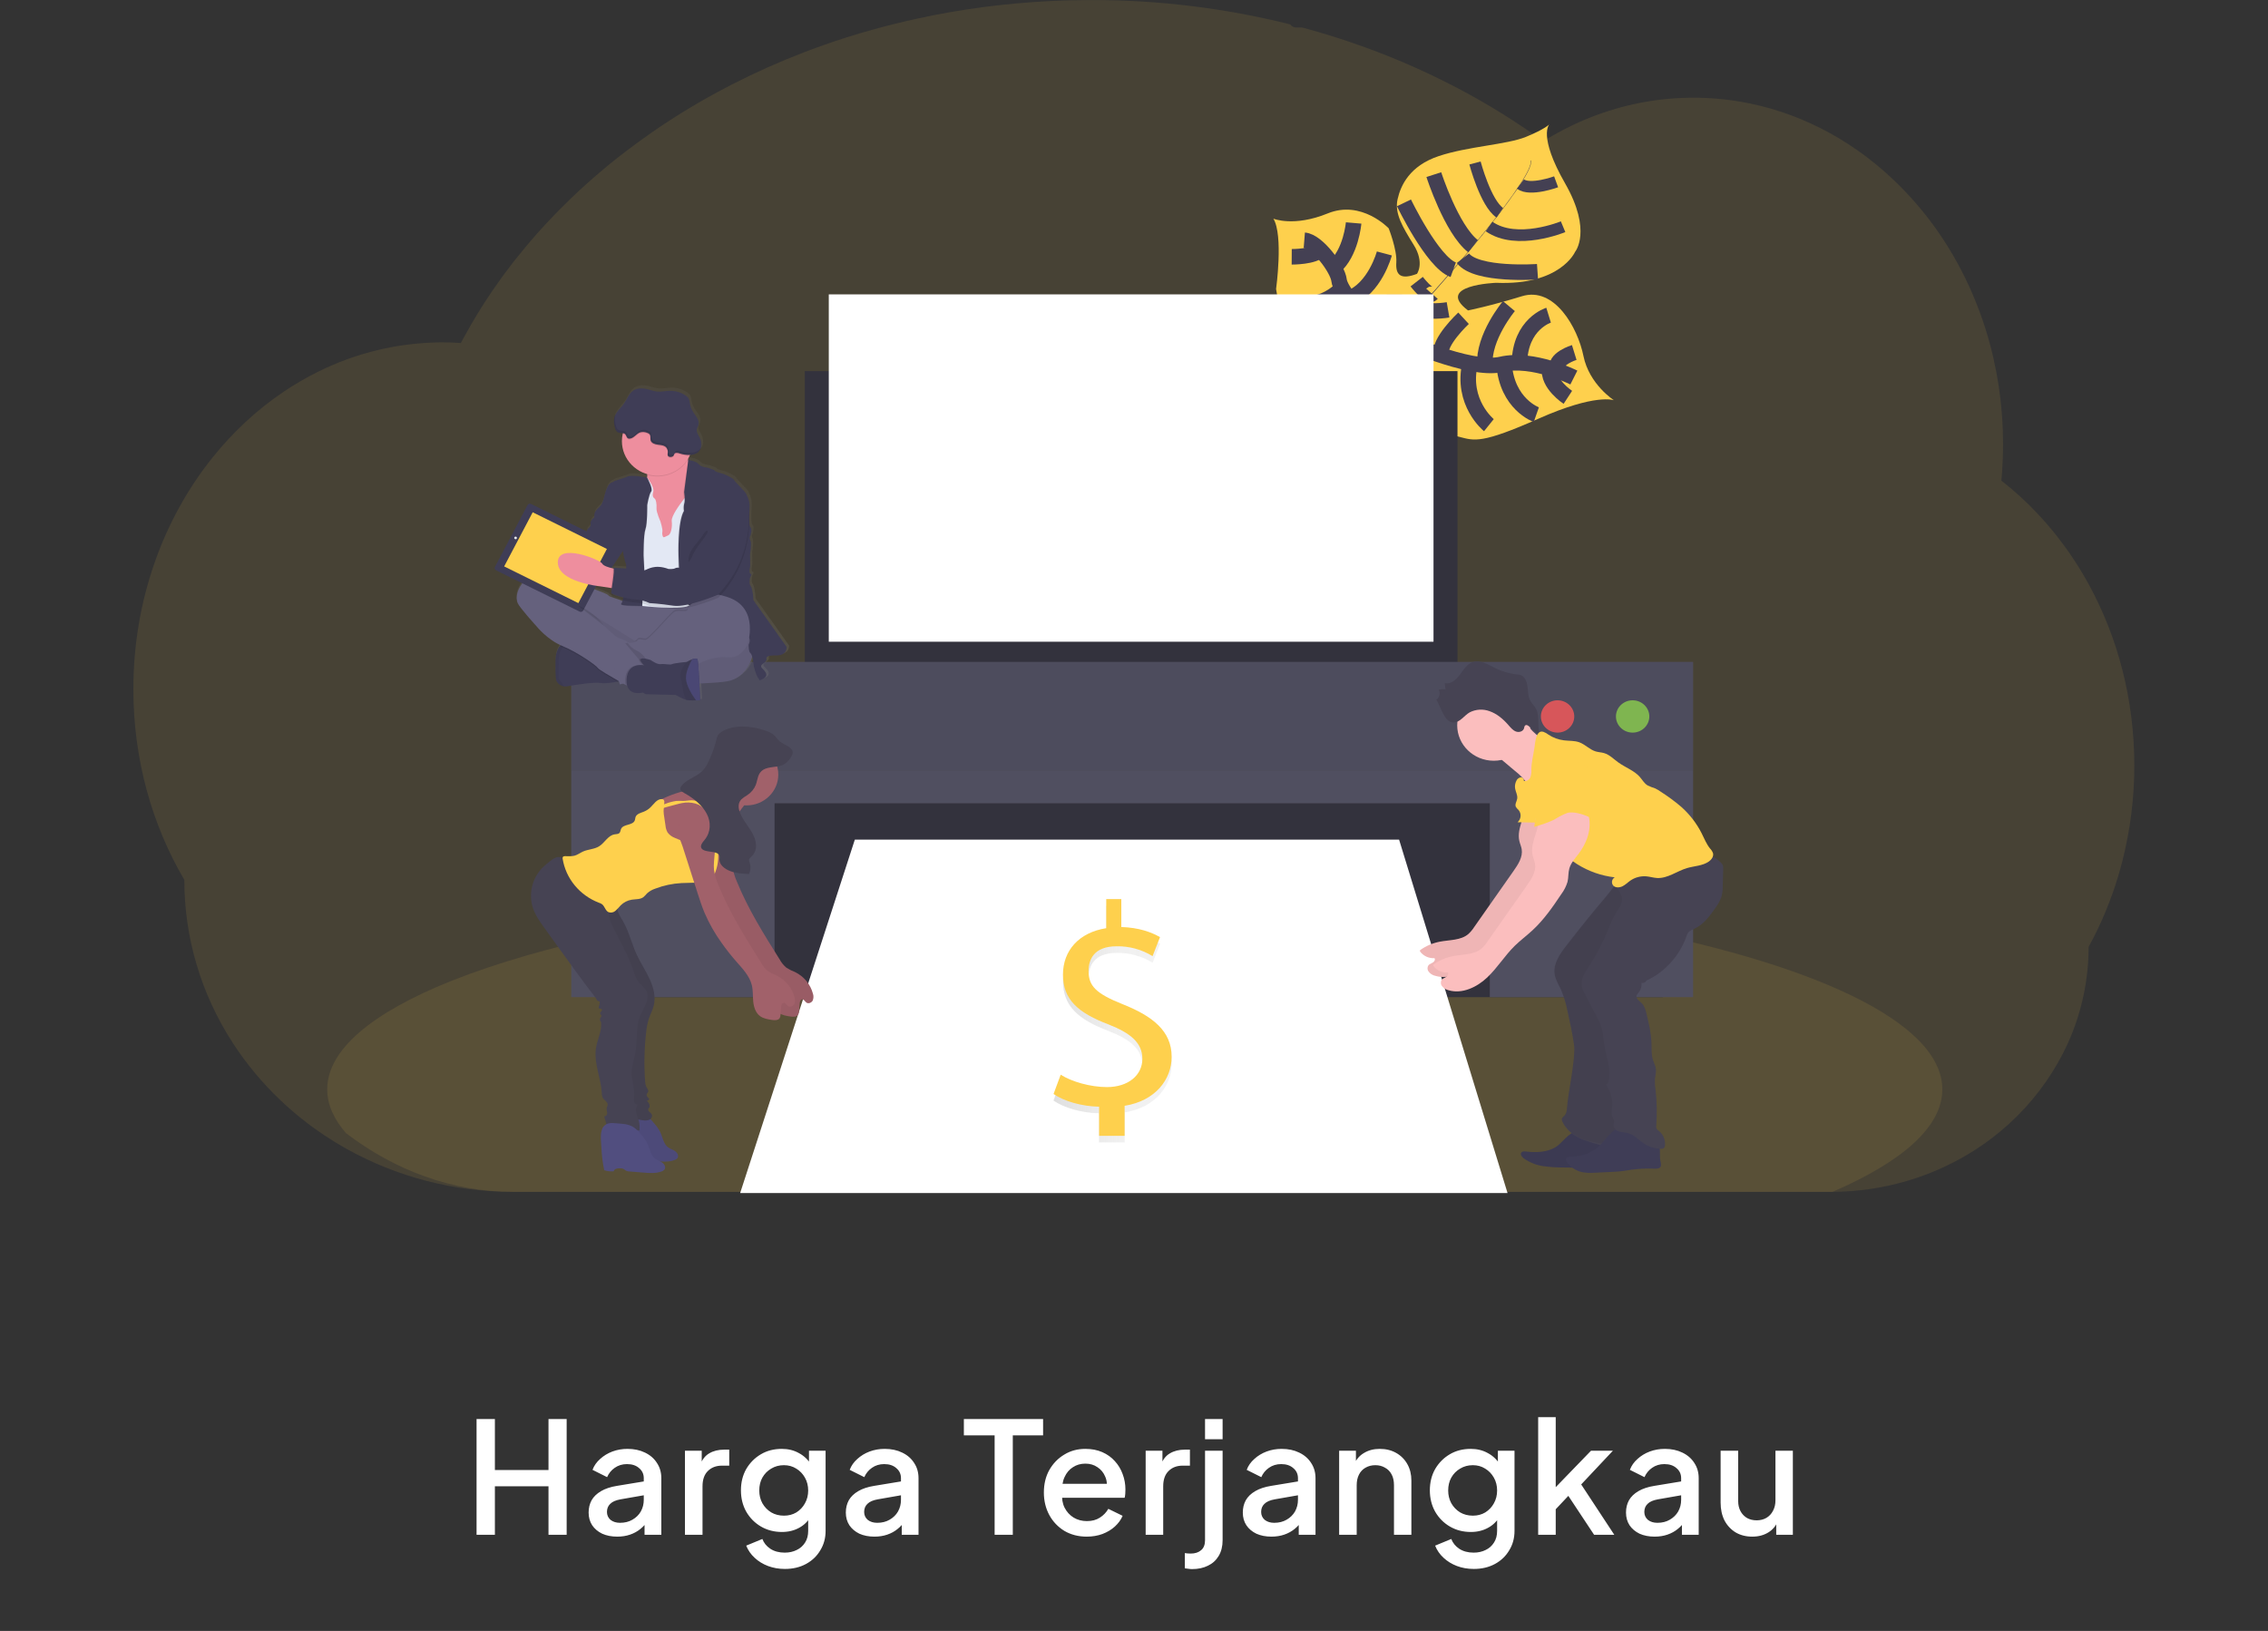 <svg width="146" height="105" viewBox="0 0 146 105" fill="none" xmlns="http://www.w3.org/2000/svg">
<rect x="0" y="0" width="146" height="105" fill="#333333" stroke="none"/>
<path d="M30.678 98.808V91.358H31.858V94.638H35.309V91.358H36.478V98.808H35.309V95.688H31.858V98.808H30.678ZM39.732 98.928C39.366 98.928 39.042 98.864 38.762 98.738C38.489 98.604 38.276 98.424 38.122 98.198C37.969 97.964 37.892 97.691 37.892 97.378C37.892 97.084 37.956 96.821 38.082 96.588C38.216 96.354 38.419 96.158 38.692 95.998C38.966 95.838 39.309 95.724 39.722 95.658L41.602 95.348V96.238L39.942 96.528C39.642 96.581 39.422 96.678 39.282 96.818C39.142 96.951 39.072 97.124 39.072 97.338C39.072 97.544 39.149 97.714 39.302 97.848C39.462 97.974 39.666 98.038 39.912 98.038C40.219 98.038 40.486 97.971 40.712 97.838C40.946 97.704 41.126 97.528 41.252 97.308C41.379 97.081 41.442 96.831 41.442 96.558V95.168C41.442 94.901 41.342 94.684 41.142 94.518C40.949 94.344 40.689 94.258 40.362 94.258C40.062 94.258 39.799 94.338 39.572 94.498C39.352 94.651 39.189 94.851 39.082 95.098L38.142 94.628C38.242 94.361 38.406 94.128 38.632 93.928C38.859 93.721 39.122 93.561 39.422 93.448C39.729 93.334 40.052 93.278 40.392 93.278C40.819 93.278 41.196 93.358 41.522 93.518C41.856 93.678 42.112 93.901 42.292 94.188C42.479 94.468 42.572 94.794 42.572 95.168V98.808H41.492V97.828L41.722 97.858C41.596 98.078 41.432 98.268 41.232 98.428C41.039 98.588 40.816 98.711 40.562 98.798C40.316 98.884 40.039 98.928 39.732 98.928ZM44.093 98.808V93.398H45.173V94.488L45.074 94.328C45.194 93.974 45.387 93.721 45.654 93.568C45.92 93.408 46.24 93.328 46.614 93.328H46.944V94.358H46.474C46.1 94.358 45.797 94.474 45.563 94.708C45.337 94.934 45.224 95.261 45.224 95.688V98.808H44.093ZM50.526 101.008C50.133 101.008 49.77 100.944 49.437 100.818C49.103 100.691 48.816 100.514 48.577 100.288C48.337 100.068 48.157 99.808 48.036 99.508L49.077 99.078C49.17 99.331 49.34 99.541 49.587 99.708C49.84 99.874 50.15 99.958 50.517 99.958C50.803 99.958 51.06 99.901 51.286 99.788C51.513 99.681 51.693 99.521 51.827 99.308C51.96 99.101 52.026 98.851 52.026 98.558V97.338L52.227 97.568C52.04 97.914 51.78 98.178 51.447 98.358C51.12 98.538 50.75 98.628 50.337 98.628C49.837 98.628 49.386 98.511 48.986 98.278C48.587 98.044 48.27 97.724 48.036 97.318C47.81 96.911 47.697 96.454 47.697 95.948C47.697 95.434 47.81 94.978 48.036 94.578C48.27 94.178 48.583 93.861 48.977 93.628C49.37 93.394 49.82 93.278 50.327 93.278C50.74 93.278 51.106 93.368 51.426 93.548C51.753 93.721 52.02 93.974 52.227 94.308L52.077 94.588V93.398H53.147V98.558C53.147 99.024 53.033 99.441 52.806 99.808C52.587 100.181 52.28 100.474 51.886 100.688C51.493 100.901 51.04 101.008 50.526 101.008ZM50.467 97.578C50.767 97.578 51.033 97.508 51.267 97.368C51.5 97.221 51.683 97.028 51.816 96.788C51.956 96.541 52.026 96.264 52.026 95.958C52.026 95.651 51.956 95.374 51.816 95.128C51.676 94.881 51.49 94.688 51.257 94.548C51.023 94.401 50.76 94.328 50.467 94.328C50.16 94.328 49.886 94.401 49.647 94.548C49.407 94.688 49.217 94.881 49.077 95.128C48.943 95.368 48.877 95.644 48.877 95.958C48.877 96.258 48.943 96.531 49.077 96.778C49.217 97.024 49.407 97.221 49.647 97.368C49.886 97.508 50.16 97.578 50.467 97.578ZM56.289 98.928C55.923 98.928 55.599 98.864 55.319 98.738C55.046 98.604 54.833 98.424 54.679 98.198C54.526 97.964 54.449 97.691 54.449 97.378C54.449 97.084 54.513 96.821 54.639 96.588C54.773 96.354 54.976 96.158 55.249 95.998C55.523 95.838 55.866 95.724 56.279 95.658L58.159 95.348V96.238L56.499 96.528C56.199 96.581 55.979 96.678 55.839 96.818C55.699 96.951 55.629 97.124 55.629 97.338C55.629 97.544 55.706 97.714 55.859 97.848C56.019 97.974 56.223 98.038 56.469 98.038C56.776 98.038 57.043 97.971 57.269 97.838C57.503 97.704 57.683 97.528 57.809 97.308C57.936 97.081 57.999 96.831 57.999 96.558V95.168C57.999 94.901 57.899 94.684 57.699 94.518C57.506 94.344 57.246 94.258 56.919 94.258C56.619 94.258 56.356 94.338 56.129 94.498C55.909 94.651 55.746 94.851 55.639 95.098L54.699 94.628C54.799 94.361 54.963 94.128 55.189 93.928C55.416 93.721 55.679 93.561 55.979 93.448C56.286 93.334 56.609 93.278 56.949 93.278C57.376 93.278 57.753 93.358 58.079 93.518C58.413 93.678 58.669 93.901 58.849 94.188C59.036 94.468 59.129 94.794 59.129 95.168V98.808H58.049V97.828L58.279 97.858C58.153 98.078 57.989 98.268 57.789 98.428C57.596 98.588 57.373 98.711 57.119 98.798C56.873 98.884 56.596 98.928 56.289 98.928ZM64.028 98.808V92.408H62.048V91.358H67.148V92.408H65.198V98.808H64.028ZM69.958 98.928C69.418 98.928 68.938 98.804 68.518 98.558C68.104 98.304 67.781 97.964 67.548 97.538C67.314 97.104 67.198 96.621 67.198 96.088C67.198 95.541 67.314 95.058 67.548 94.638C67.788 94.218 68.108 93.888 68.508 93.648C68.908 93.401 69.361 93.278 69.868 93.278C70.274 93.278 70.638 93.348 70.958 93.488C71.278 93.628 71.548 93.821 71.768 94.068C71.988 94.308 72.154 94.584 72.268 94.898C72.388 95.211 72.448 95.544 72.448 95.898C72.448 95.984 72.444 96.074 72.438 96.168C72.431 96.261 72.418 96.348 72.398 96.428H68.088V95.528H71.758L71.218 95.938C71.284 95.611 71.261 95.321 71.148 95.068C71.041 94.808 70.874 94.604 70.648 94.458C70.428 94.304 70.168 94.228 69.868 94.228C69.568 94.228 69.301 94.304 69.068 94.458C68.834 94.604 68.654 94.818 68.528 95.098C68.401 95.371 68.351 95.704 68.378 96.098C68.344 96.464 68.394 96.784 68.528 97.058C68.668 97.331 68.861 97.544 69.108 97.698C69.361 97.851 69.648 97.928 69.968 97.928C70.294 97.928 70.571 97.854 70.798 97.708C71.031 97.561 71.214 97.371 71.348 97.138L72.268 97.588C72.161 97.841 71.994 98.071 71.768 98.278C71.548 98.478 71.281 98.638 70.968 98.758C70.661 98.871 70.324 98.928 69.958 98.928ZM73.751 98.808V93.398H74.831V94.488L74.731 94.328C74.85 93.974 75.044 93.721 75.311 93.568C75.577 93.408 75.897 93.328 76.27 93.328H76.6V94.358H76.13C75.757 94.358 75.454 94.474 75.221 94.708C74.994 94.934 74.88 95.261 74.88 95.688V98.808H73.751ZM76.743 101.018C76.67 101.018 76.59 101.011 76.504 100.998C76.41 100.991 76.334 100.981 76.273 100.968V99.988C76.4 100.008 76.527 100.018 76.653 100.018C76.933 100.018 77.157 99.944 77.323 99.798C77.49 99.658 77.573 99.444 77.573 99.158V93.398H78.704V99.158C78.704 99.551 78.62 99.888 78.454 100.168C78.287 100.448 78.057 100.658 77.763 100.798C77.47 100.944 77.13 101.018 76.743 101.018ZM77.573 92.658V91.358H78.704V92.658H77.573ZM81.845 98.928C81.478 98.928 81.155 98.864 80.875 98.738C80.601 98.604 80.388 98.424 80.235 98.198C80.081 97.964 80.005 97.691 80.005 97.378C80.005 97.084 80.068 96.821 80.195 96.588C80.328 96.354 80.531 96.158 80.805 95.998C81.078 95.838 81.421 95.724 81.835 95.658L83.715 95.348V96.238L82.055 96.528C81.755 96.581 81.535 96.678 81.395 96.818C81.255 96.951 81.185 97.124 81.185 97.338C81.185 97.544 81.261 97.714 81.415 97.848C81.575 97.974 81.778 98.038 82.025 98.038C82.331 98.038 82.598 97.971 82.825 97.838C83.058 97.704 83.238 97.528 83.365 97.308C83.491 97.081 83.555 96.831 83.555 96.558V95.168C83.555 94.901 83.455 94.684 83.255 94.518C83.061 94.344 82.801 94.258 82.475 94.258C82.175 94.258 81.911 94.338 81.685 94.498C81.465 94.651 81.301 94.851 81.195 95.098L80.255 94.628C80.355 94.361 80.518 94.128 80.745 93.928C80.971 93.721 81.235 93.561 81.535 93.448C81.841 93.334 82.165 93.278 82.505 93.278C82.931 93.278 83.308 93.358 83.635 93.518C83.968 93.678 84.225 93.901 84.405 94.188C84.591 94.468 84.685 94.794 84.685 95.168V98.808H83.605V97.828L83.835 97.858C83.708 98.078 83.545 98.268 83.345 98.428C83.151 98.588 82.928 98.711 82.675 98.798C82.428 98.884 82.151 98.928 81.845 98.928ZM86.206 98.808V93.398H87.286V94.458L87.156 94.318C87.289 93.978 87.503 93.721 87.796 93.548C88.089 93.368 88.429 93.278 88.816 93.278C89.216 93.278 89.569 93.364 89.876 93.538C90.183 93.711 90.423 93.951 90.596 94.258C90.769 94.564 90.856 94.918 90.856 95.318V98.808H89.736V95.618C89.736 95.344 89.686 95.114 89.586 94.928C89.486 94.734 89.343 94.588 89.156 94.488C88.976 94.381 88.769 94.328 88.536 94.328C88.303 94.328 88.093 94.381 87.906 94.488C87.726 94.588 87.586 94.734 87.486 94.928C87.386 95.121 87.336 95.351 87.336 95.618V98.808H86.206ZM94.875 101.008C94.482 101.008 94.119 100.944 93.785 100.818C93.452 100.691 93.165 100.514 92.925 100.288C92.685 100.068 92.505 99.808 92.385 99.508L93.425 99.078C93.519 99.331 93.689 99.541 93.935 99.708C94.189 99.874 94.499 99.958 94.865 99.958C95.152 99.958 95.409 99.901 95.635 99.788C95.862 99.681 96.042 99.521 96.175 99.308C96.309 99.101 96.375 98.851 96.375 98.558V97.338L96.575 97.568C96.389 97.914 96.129 98.178 95.795 98.358C95.469 98.538 95.099 98.628 94.685 98.628C94.185 98.628 93.735 98.511 93.335 98.278C92.935 98.044 92.619 97.724 92.385 97.318C92.159 96.911 92.045 96.454 92.045 95.948C92.045 95.434 92.159 94.978 92.385 94.578C92.619 94.178 92.932 93.861 93.325 93.628C93.719 93.394 94.169 93.278 94.675 93.278C95.089 93.278 95.455 93.368 95.775 93.548C96.102 93.721 96.369 93.974 96.575 94.308L96.425 94.588V93.398H97.495V98.558C97.495 99.024 97.382 99.441 97.155 99.808C96.935 100.181 96.629 100.474 96.235 100.688C95.842 100.901 95.389 101.008 94.875 101.008ZM94.815 97.578C95.115 97.578 95.382 97.508 95.615 97.368C95.849 97.221 96.032 97.028 96.165 96.788C96.305 96.541 96.375 96.264 96.375 95.958C96.375 95.651 96.305 95.374 96.165 95.128C96.025 94.881 95.839 94.688 95.605 94.548C95.372 94.401 95.109 94.328 94.815 94.328C94.509 94.328 94.235 94.401 93.995 94.548C93.755 94.688 93.565 94.881 93.425 95.128C93.292 95.368 93.225 95.644 93.225 95.958C93.225 96.258 93.292 96.531 93.425 96.778C93.565 97.024 93.755 97.221 93.995 97.368C94.235 97.508 94.509 97.578 94.815 97.578ZM99.018 98.808V91.238H100.148V96.308L99.708 96.198L102.418 93.398H103.828L101.788 95.568L103.918 98.808H102.618L100.718 95.938L101.388 95.848L99.788 97.548L100.148 96.798V98.808H99.018ZM106.512 98.928C106.145 98.928 105.822 98.864 105.542 98.738C105.269 98.604 105.055 98.424 104.902 98.198C104.749 97.964 104.672 97.691 104.672 97.378C104.672 97.084 104.735 96.821 104.862 96.588C104.995 96.354 105.199 96.158 105.472 95.998C105.745 95.838 106.089 95.724 106.502 95.658L108.382 95.348V96.238L106.722 96.528C106.422 96.581 106.202 96.678 106.062 96.818C105.922 96.951 105.852 97.124 105.852 97.338C105.852 97.544 105.929 97.714 106.082 97.848C106.242 97.974 106.445 98.038 106.692 98.038C106.999 98.038 107.265 97.971 107.492 97.838C107.725 97.704 107.905 97.528 108.032 97.308C108.159 97.081 108.222 96.831 108.222 96.558V95.168C108.222 94.901 108.122 94.684 107.922 94.518C107.729 94.344 107.469 94.258 107.142 94.258C106.842 94.258 106.579 94.338 106.352 94.498C106.132 94.651 105.969 94.851 105.862 95.098L104.922 94.628C105.022 94.361 105.185 94.128 105.412 93.928C105.639 93.721 105.902 93.561 106.202 93.448C106.509 93.334 106.832 93.278 107.172 93.278C107.599 93.278 107.975 93.358 108.302 93.518C108.635 93.678 108.892 93.901 109.072 94.188C109.259 94.468 109.352 94.794 109.352 95.168V98.808H108.272V97.828L108.502 97.858C108.375 98.078 108.212 98.268 108.012 98.428C107.819 98.588 107.595 98.711 107.342 98.798C107.095 98.884 106.819 98.928 106.512 98.928ZM112.803 98.928C112.396 98.928 112.04 98.838 111.733 98.658C111.426 98.471 111.186 98.214 111.013 97.888C110.846 97.554 110.763 97.171 110.763 96.738V93.398H111.893V96.638C111.893 96.884 111.943 97.101 112.043 97.288C112.143 97.474 112.283 97.621 112.463 97.728C112.643 97.828 112.85 97.878 113.083 97.878C113.323 97.878 113.533 97.824 113.713 97.718C113.893 97.611 114.033 97.461 114.133 97.268C114.24 97.074 114.293 96.848 114.293 96.588V93.398H115.413V98.808H114.343V97.748L114.463 97.888C114.336 98.221 114.126 98.478 113.833 98.658C113.54 98.838 113.196 98.928 112.803 98.928Z" fill="white"/>
<g clip-path="url(#clip0_290_1309)">
<path opacity="0.1" d="M137.394 49.285C137.396 51.364 137.137 53.435 136.621 55.453C136.447 56.133 136.246 56.798 136.016 57.451C135.735 58.255 135.409 59.044 135.041 59.815C134.855 60.204 134.658 60.586 134.451 60.961C134.454 63.093 134.001 65.202 133.12 67.156C131.527 70.661 128.687 73.495 125.117 75.142C122.882 76.175 120.44 76.717 117.964 76.731H33.039C29.26 76.739 25.547 75.778 22.276 73.945C21.792 73.674 21.321 73.385 20.863 73.079C19.867 72.413 18.932 71.666 18.067 70.846C16.895 69.737 15.863 68.497 14.992 67.153C12.946 64.006 11.862 60.362 11.866 56.643C9.793 53.121 8.585 48.902 8.585 44.369C8.585 38.649 10.505 33.432 13.66 29.482C14.318 28.657 15.039 27.881 15.816 27.159C16.583 26.446 17.407 25.792 18.281 25.205C18.98 24.735 19.71 24.31 20.468 23.934C20.784 23.777 21.101 23.631 21.424 23.495C21.707 23.373 21.994 23.259 22.283 23.152C22.631 23.024 22.983 22.906 23.34 22.8C23.696 22.693 24.048 22.599 24.395 22.518C24.905 22.397 25.425 22.299 25.953 22.224C26.39 22.161 26.827 22.118 27.265 22.084C27.613 22.06 27.963 22.046 28.317 22.041H28.508C28.898 22.041 29.285 22.056 29.669 22.082C29.709 22.003 29.753 21.924 29.793 21.846C29.946 21.564 30.105 21.282 30.265 21.006V20.998C30.292 20.951 30.319 20.903 30.348 20.856C30.477 20.631 30.611 20.407 30.749 20.186C30.812 20.08 30.875 19.98 30.939 19.88C30.953 19.855 30.968 19.832 30.984 19.808C31.05 19.702 31.116 19.596 31.184 19.49C31.522 18.968 31.873 18.454 32.237 17.949C32.269 17.905 32.299 17.863 32.33 17.821C32.387 17.742 32.44 17.665 32.503 17.588C32.654 17.383 32.809 17.178 32.966 16.975C33.075 16.832 33.184 16.689 33.303 16.552C33.587 16.196 33.879 15.842 34.178 15.492C34.476 15.143 34.791 14.791 35.109 14.447C35.153 14.399 35.197 14.353 35.243 14.305L35.71 13.813C35.733 13.789 35.752 13.768 35.774 13.747C35.83 13.689 35.883 13.63 35.944 13.573C36.194 13.317 36.451 13.064 36.709 12.814C38.027 11.545 39.432 10.363 40.913 9.276C40.971 9.232 41.03 9.189 41.088 9.147C41.366 8.944 41.648 8.743 41.93 8.546C43.482 7.468 45.105 6.488 46.787 5.612C46.903 5.549 47.021 5.489 47.14 5.428C48.648 4.656 50.2 3.964 51.787 3.356C52.651 3.025 53.531 2.716 54.427 2.429C55.019 2.241 55.614 2.062 56.217 1.899C57.149 1.64 58.092 1.406 59.047 1.198C61.861 0.586 64.723 0.209 67.603 0.069C68.478 0.024 69.363 0.002 70.258 0.002C74.574 -0.004 78.874 0.523 83.053 1.57C83.096 1.633 83.155 1.684 83.225 1.719C83.294 1.754 83.371 1.772 83.45 1.77H83.817C83.977 1.811 84.135 1.855 84.295 1.899C85.187 2.148 86.066 2.42 86.932 2.713L87.15 2.79C89.288 3.526 91.368 4.411 93.374 5.438C95.182 6.361 96.923 7.403 98.585 8.556C98.841 8.734 99.093 8.914 99.342 9.095C99.644 8.907 99.951 8.727 100.263 8.556C101.468 7.892 102.748 7.363 104.077 6.982C106.857 6.185 109.798 6.074 112.634 6.658C116.27 7.405 119.562 9.258 122.22 11.895C123.303 12.97 124.268 14.151 125.099 15.419C125.159 15.511 125.219 15.603 125.277 15.696C125.989 16.822 126.602 18.006 127.108 19.233C127.126 19.277 127.145 19.32 127.161 19.365C127.628 20.513 128.005 21.694 128.288 22.897C128.301 22.958 128.316 23.019 128.329 23.081C128.594 24.245 128.774 25.426 128.867 26.615C128.867 26.657 128.867 26.701 128.876 26.744C128.922 27.359 128.945 27.981 128.946 28.609C128.946 29.171 128.926 29.728 128.89 30.28C128.89 30.34 128.881 30.404 128.876 30.465C128.866 30.626 128.852 30.783 128.838 30.945C129.673 31.597 130.455 32.311 131.176 33.08C131.494 33.417 131.803 33.767 132.101 34.13C133.009 35.232 133.808 36.416 134.485 37.664C136.331 41.052 137.394 45.028 137.394 49.285Z" fill="#FED04D"/>
<path opacity="0.1" d="M125.035 70.133C125.035 72.54 122.459 74.793 117.963 76.733H33.038C29.109 76.733 25.429 75.356 22.275 72.955C21.482 72.044 21.064 71.101 21.064 70.132C21.064 67.573 23.978 65.184 29.015 63.165L29.157 63.11C30.579 62.546 32.168 62.013 33.904 61.512C33.948 61.499 33.993 61.487 34.037 61.473C35.415 61.081 36.88 60.709 38.434 60.358C38.483 60.348 38.532 60.336 38.581 60.328C39.18 60.19 39.791 60.062 40.416 59.934L40.656 59.885C45.2 58.972 50.365 58.248 55.967 57.756H55.973C56.758 57.685 57.551 57.622 58.352 57.566C59.243 57.498 60.145 57.439 61.057 57.385C61.754 57.342 62.459 57.305 63.167 57.271C63.17 57.27 63.172 57.269 63.175 57.269C63.178 57.269 63.181 57.27 63.184 57.271C66.376 57.115 69.674 57.034 73.047 57.034C81.386 57.034 89.269 57.529 96.254 58.411C96.26 58.41 96.267 58.41 96.274 58.411C97.348 58.546 98.402 58.689 99.43 58.842C99.724 58.886 100.017 58.931 100.305 58.976C101.465 59.158 102.595 59.349 103.695 59.551C116.632 61.934 125.035 65.788 125.035 70.133Z" fill="#FED04D"/>
<path d="M103.894 25.767C103.894 25.767 102.737 25.313 99.056 26.947C95.375 28.582 94.916 28.375 93.963 28.129C93.01 27.884 92.479 27.82 91.458 26.455C91.458 26.455 90.737 22.672 90.036 22.086C89.335 21.499 86.376 22.42 86.376 22.42C86.376 22.42 82.823 23.209 82.146 18.607C82.146 18.607 82.626 15.142 81.972 14.078C81.972 14.078 83.293 14.629 85.471 13.739C87.65 12.85 89.394 14.698 89.394 14.698C89.394 14.698 89.941 16.075 89.886 16.897C89.831 17.719 90.177 18.027 91.216 17.63C91.216 17.63 91.727 16.926 91.004 15.763C90.281 14.6 89.765 13.735 89.966 12.833C90.167 11.93 90.748 10.677 92.612 10.051C94.477 9.425 97.009 9.31 98.224 8.815C99.439 8.321 99.738 8.005 99.738 8.005C99.738 8.005 98.99 8.73 100.752 11.807C102.514 14.884 101.391 16.219 101.391 16.219C101.391 16.219 100.454 18.383 96.315 18.207C96.315 18.207 92.328 18.348 94.502 19.985C94.502 19.985 95.894 19.711 97.975 19.07C100.057 18.429 101.559 21.074 101.932 22.914C102.305 24.754 103.894 25.767 103.894 25.767Z" fill="#FED04D"/>
<path d="M98.534 10.335L98.556 10.329C98.716 10.916 96.934 13.276 95.411 15.152L95.394 15.138C97.541 12.496 98.658 10.79 98.534 10.335Z" fill="#444053"/>
<path d="M95.425 15.102L95.434 15.125C94.217 16.622 92.687 18.408 91.463 19.735C91.346 19.861 91.23 19.994 91.118 20.13L91.083 20.102C91.192 19.966 91.312 19.833 91.429 19.707C92.652 18.385 94.206 16.6 95.425 15.102Z" fill="#444053"/>
<path d="M91.112 20.068L91.136 20.109C88.907 22.804 88.76 26.993 88.754 27.026L88.284 26.497C88.29 26.463 88.868 22.783 91.112 20.068Z" fill="#444053"/>
<path d="M101.315 24.306C101.315 24.306 98.69 22.982 96.639 23.459C94.587 23.935 89.973 21.775 89.973 21.775C89.973 21.775 88.016 21.005 87.622 20.127C87.622 20.127 86.278 18.75 86.2 18.039C86.123 17.328 84.816 15.537 83.963 15.468" stroke="#444053" stroke-miterlimit="10"/>
<path d="M100.929 25.581C100.929 25.581 99.605 24.716 99.76 23.71" stroke="#444053" stroke-miterlimit="10"/>
<path d="M98.899 26.695C98.899 26.695 97.006 26.03 96.821 23.42" stroke="#444053" stroke-miterlimit="10"/>
<path d="M95.846 27.372C95.846 27.372 94.037 25.918 94.638 23.378" stroke="#444053" stroke-miterlimit="10"/>
<path d="M92.173 26.662C92.173 26.662 90.97 24.215 92.04 22.623" stroke="#444053" stroke-miterlimit="10"/>
<path d="M101.34 22.693C101.34 22.693 99.972 23.116 100.265 23.811" stroke="#444053" stroke-miterlimit="10"/>
<path d="M99.689 20.292C99.689 20.292 97.857 20.854 97.814 23.364" stroke="#444053" stroke-miterlimit="10"/>
<path d="M97.134 19.707C97.134 19.707 95.466 21.7 95.588 23.512" stroke="#444053" stroke-miterlimit="10"/>
<path d="M94.214 20.489C94.214 20.489 92.558 22.023 92.77 22.875" stroke="#444053" stroke-miterlimit="10"/>
<path d="M93.216 19.948C93.216 19.948 91.663 20.217 91.445 19.723" stroke="#444053" stroke-miterlimit="10"/>
<path d="M91.197 18.132C91.197 18.132 91.981 19.139 92.181 18.913" stroke="#444053" stroke-miterlimit="10"/>
<path d="M98.976 17.495C98.976 17.495 95.061 17.771 94.175 16.627" stroke="#444053" stroke-miterlimit="10"/>
<path d="M90.379 13.06C90.379 13.06 92.215 16.879 93.55 17.365" stroke="#444053" stroke-miterlimit="10"/>
<path d="M92.301 11.242C92.301 11.242 93.428 14.754 94.826 15.851" stroke="#444053" stroke-miterlimit="10"/>
<path d="M100.622 14.596C100.622 14.596 97.645 15.834 95.858 14.582" stroke="#444053" stroke-width="0.75" stroke-miterlimit="10"/>
<path d="M94.952 10.493C94.952 10.493 95.632 13.074 96.549 13.698" stroke="#444053" stroke-width="0.75" stroke-miterlimit="10"/>
<path d="M100.173 11.704C100.173 11.704 98.499 12.318 97.876 11.848" stroke="#444053" stroke-width="0.75" stroke-miterlimit="10"/>
<path d="M89.764 18.975C89.764 18.975 89.764 21.226 89.132 21.386" stroke="#444053" stroke-miterlimit="10"/>
<path d="M84.593 21.891C84.593 21.891 87.108 22.103 88.264 20.844" stroke="#444053" stroke-miterlimit="10"/>
<path d="M89.117 16.317C89.117 16.317 88.509 18.599 86.831 19.215" stroke="#444053" stroke-miterlimit="10"/>
<path d="M83.085 19.487C83.085 19.487 84.863 20.085 86.393 18.561" stroke="#444053" stroke-miterlimit="10"/>
<path d="M87.138 14.354C87.138 14.354 86.971 16.292 85.883 17.2" stroke="#444053" stroke-miterlimit="10"/>
<path d="M83.153 16.533C83.153 16.533 84.629 16.542 84.974 16.076" stroke="#444053" stroke-miterlimit="10"/>
<path d="M93.824 23.893H51.808V44.435H93.824V23.893Z" fill="#33323D"/>
<path d="M107.045 50.675H38.719V64.197H107.045V50.675Z" fill="#33323D"/>
<path d="M55.029 54.055H90.065L97.046 76.807H47.647L55.029 54.055Z" fill="white"/>
<path d="M36.773 42.614V49.635V51.114V64.196H49.861V51.715H95.904V64.196H108.992V51.114V49.635V42.614H36.773Z" fill="#504F60"/>
<path opacity="0.1" d="M108.992 42.614H36.773V49.634H108.992V42.614Z" fill="#33323D"/>
<path opacity="0.8" d="M105.099 47.165C105.692 47.165 106.173 46.7 106.173 46.125C106.173 45.551 105.692 45.085 105.099 45.085C104.506 45.085 104.025 45.551 104.025 46.125C104.025 46.7 104.506 47.165 105.099 47.165Z" fill="#8CCF4D"/>
<path opacity="0.8" d="M100.267 47.165C100.86 47.165 101.341 46.7 101.341 46.125C101.341 45.551 100.86 45.085 100.267 45.085C99.674 45.085 99.193 45.551 99.193 46.125C99.193 46.7 99.674 47.165 100.267 47.165Z" fill="#FA5959"/>
<path d="M92.281 18.952H53.352V41.314H92.281V18.952Z" fill="white"/>
<path d="M98.202 51.589C98.284 52.455 97.609 53.295 97.806 54.142C97.848 54.323 97.929 54.495 97.958 54.672C98.039 55.175 97.73 55.651 97.433 56.073L94.893 59.693C94.791 59.852 94.669 59.998 94.53 60.127C94.043 60.551 93.315 60.502 92.677 60.627C92.229 60.715 91.806 60.896 91.436 61.157C91.42 61.169 91.409 61.187 91.406 61.207C91.403 61.227 91.408 61.246 91.42 61.263C91.525 61.403 91.664 61.514 91.825 61.589C91.987 61.663 92.164 61.696 92.343 61.687C92.409 61.771 92.343 61.898 92.251 61.958C92.114 62.049 91.923 62.073 91.9 62.298C91.89 62.376 91.906 62.455 91.946 62.523C92.048 62.675 92.208 62.782 92.391 62.822C93.266 63.083 94.22 62.625 94.879 62.002C95.537 61.379 96.009 60.593 96.656 59.959C97.013 59.608 97.421 59.308 97.789 58.968C98.524 58.29 99.101 57.465 99.648 56.638C99.828 56.398 99.965 56.129 100.05 55.844C100.118 55.562 100.087 55.265 100.166 54.985C100.269 54.62 100.546 54.328 100.775 54.021C101.227 53.42 101.528 52.685 101.468 51.943C101.407 51.202 100.935 50.472 100.213 50.22C99.989 50.134 99.743 50.119 99.51 50.179C99.214 50.267 98.996 50.504 98.794 50.73L98.311 51.27C98.191 51.389 98.096 51.529 98.03 51.684C97.999 51.761 97.992 51.846 98.01 51.928C98.028 52.009 98.069 52.084 98.13 52.143" fill="#FBBEBE"/>
<path opacity="0.05" d="M98.202 51.589C98.284 52.455 97.609 53.295 97.806 54.142C97.848 54.323 97.929 54.495 97.958 54.672C98.039 55.175 97.73 55.651 97.433 56.073L94.893 59.693C94.791 59.852 94.669 59.998 94.53 60.127C94.043 60.551 93.315 60.502 92.677 60.627C92.229 60.715 91.806 60.896 91.436 61.157C91.42 61.169 91.409 61.187 91.406 61.207C91.403 61.227 91.408 61.246 91.42 61.263C91.525 61.403 91.664 61.514 91.825 61.589C91.987 61.663 92.164 61.696 92.343 61.687C92.409 61.771 92.343 61.898 92.251 61.958C92.114 62.049 91.923 62.073 91.9 62.298C91.89 62.376 91.906 62.455 91.946 62.523C92.048 62.675 92.208 62.782 92.391 62.822C93.266 63.083 94.22 62.625 94.879 62.002C95.537 61.379 96.009 60.593 96.656 59.959C97.013 59.608 97.421 59.308 97.789 58.968C98.524 58.29 99.101 57.465 99.648 56.638C99.828 56.398 99.965 56.129 100.05 55.844C100.118 55.562 100.087 55.265 100.166 54.985C100.269 54.62 100.546 54.328 100.775 54.021C101.227 53.42 101.528 52.685 101.468 51.943C101.407 51.202 100.935 50.472 100.213 50.22C99.989 50.134 99.743 50.119 99.51 50.179C99.214 50.267 98.996 50.504 98.794 50.73L98.311 51.27C98.191 51.389 98.096 51.529 98.03 51.684C97.999 51.761 97.992 51.846 98.01 51.928C98.028 52.009 98.069 52.084 98.13 52.143" fill="black"/>
<path d="M100.125 73.863C99.57 74.19 98.879 74.211 98.234 74.134C98.124 74.122 98.007 74.115 97.94 74.192C97.844 74.306 97.958 74.471 98.075 74.562C98.456 74.838 98.903 75.017 99.375 75.08C99.796 75.137 100.221 75.164 100.646 75.162C101.805 75.18 102.971 75.2 104.119 75.037C104.186 75.033 104.25 75.014 104.308 74.984C104.383 74.933 104.434 74.858 104.452 74.772C104.532 74.484 104.38 74.172 104.151 73.972C103.922 73.772 103.628 73.659 103.341 73.548L102.332 73.168C102.095 73.078 101.716 72.842 101.457 72.86C100.986 72.897 100.526 73.636 100.125 73.863Z" fill="#3F3D56"/>
<path opacity="0.05" d="M100.125 73.863C99.57 74.19 98.879 74.211 98.234 74.134C98.124 74.122 98.007 74.115 97.94 74.192C97.844 74.306 97.958 74.471 98.075 74.562C98.456 74.838 98.903 75.017 99.375 75.08C99.796 75.137 100.221 75.164 100.646 75.162C101.805 75.18 102.971 75.2 104.119 75.037C104.186 75.033 104.25 75.014 104.308 74.984C104.383 74.933 104.434 74.858 104.452 74.772C104.532 74.484 104.38 74.172 104.151 73.972C103.922 73.772 103.628 73.659 103.341 73.548L102.332 73.168C102.095 73.078 101.716 72.842 101.457 72.86C100.986 72.897 100.526 73.636 100.125 73.863Z" fill="black"/>
<path d="M100.829 60.893C100.41 61.435 99.975 62.059 100.079 62.729C100.135 63.09 100.344 63.409 100.497 63.743C100.688 64.202 100.83 64.679 100.92 65.166C101.077 65.875 101.235 66.585 101.331 67.305C101.441 68.117 100.927 70.467 100.878 71.286C100.866 71.483 100.843 71.697 100.701 71.839C100.646 71.895 100.571 71.945 100.547 72.014C100.532 72.084 100.543 72.157 100.58 72.219C100.817 72.737 101.302 73.122 101.84 73.342C102.378 73.562 103.687 73.94 104.271 73.96C104.348 73.969 104.427 73.959 104.499 73.931C104.578 73.885 104.64 73.817 104.677 73.735C105.099 72.954 104.693 70.175 104.7 69.293C104.7 68.551 104.884 67.827 104.852 67.092C104.824 66.502 104.661 65.927 104.602 65.338C104.505 64.373 104.687 63.405 104.871 62.451C105.011 61.722 105.151 60.991 105.331 60.269C105.44 59.829 105.567 59.384 105.817 58.998C106.015 58.694 106.284 58.44 106.511 58.15C107.138 57.354 107.416 56.35 107.286 55.356C107.273 55.258 105.829 55.711 105.703 55.764C105.185 55.977 104.709 56.274 104.294 56.643C103.966 56.95 103.698 57.362 103.405 57.707C102.991 58.195 102.583 58.686 102.181 59.181C101.724 59.749 101.273 60.32 100.829 60.893Z" fill="#464353"/>
<path opacity="0.05" d="M100.829 60.859C100.41 61.4 99.975 62.024 100.079 62.695C100.135 63.055 100.344 63.374 100.497 63.708C100.688 64.167 100.83 64.644 100.92 65.131C101.077 65.84 101.235 66.551 101.331 67.27C101.441 68.082 100.927 70.434 100.878 71.252C100.866 71.448 100.843 71.663 100.701 71.804C100.646 71.86 100.571 71.91 100.547 71.979C100.531 72.051 100.542 72.126 100.58 72.191C100.817 72.708 101.302 73.093 101.84 73.312C102.378 73.532 103.687 73.736 104.271 73.754C104.348 73.763 104.427 73.753 104.499 73.724C104.578 73.679 104.64 73.61 104.677 73.528C105.099 72.748 104.693 70.145 104.7 69.264C104.7 68.523 104.884 67.797 104.852 67.062C104.824 66.472 104.661 65.897 104.602 65.308C104.505 64.343 104.687 63.375 104.871 62.423C105.011 61.692 105.151 60.961 105.331 60.239C105.44 59.799 105.567 59.355 105.817 58.968C106.015 58.665 106.284 58.411 106.511 58.127C107.137 57.33 107.416 56.327 107.286 55.333C107.273 55.234 105.829 55.687 105.703 55.741C105.185 55.954 104.708 56.252 104.294 56.622C103.966 56.93 103.698 57.341 103.405 57.681C102.991 58.168 102.583 58.66 102.181 59.155C101.724 59.72 101.273 60.288 100.829 60.859Z" fill="black"/>
<path d="M96.16 48.976C97.461 48.976 98.515 47.955 98.515 46.696C98.515 45.437 97.461 44.416 96.16 44.416C94.86 44.416 93.806 45.437 93.806 46.696C93.806 47.955 94.86 48.976 96.16 48.976Z" fill="#FBBEBE"/>
<path d="M98.28 46.601C98.498 46.937 98.783 47.228 99.118 47.455C99.454 47.683 99.834 47.842 100.234 47.925L100.057 48.547C99.751 49.62 99.401 50.754 98.551 51.498C98.644 51.134 98.524 50.743 98.312 50.431C98.085 50.127 97.816 49.855 97.513 49.622L96.157 48.48C96.117 48.451 96.083 48.415 96.056 48.374C96.023 48.294 96.023 48.204 96.056 48.124C96.229 47.604 96.722 47.277 97.121 46.927C97.322 46.745 97.501 46.542 97.657 46.322C97.935 45.949 98.102 46.322 98.28 46.601Z" fill="#FBBEBE"/>
<path d="M93.058 44.404L93.005 43.981C93.377 44.074 93.729 43.769 93.966 43.451C94.204 43.133 94.425 42.76 94.787 42.629C95.224 42.468 95.692 42.725 96.112 42.937C96.583 43.191 97.1 43.355 97.634 43.419C97.72 43.422 97.804 43.435 97.886 43.459C98.159 43.554 98.29 43.883 98.329 44.187C98.368 44.491 98.357 44.809 98.493 45.078C98.595 45.281 98.771 45.433 98.878 45.633C99.165 46.173 98.888 46.91 99.192 47.44L98.437 46.769C98.367 46.708 98.27 46.644 98.194 46.696C98.119 46.748 98.13 46.827 98.105 46.898C98.031 47.109 97.763 47.169 97.568 47.087C97.372 47.006 97.231 46.825 97.088 46.663C96.754 46.282 96.357 45.947 95.885 45.784C95.68 45.708 95.461 45.676 95.243 45.688C95.024 45.701 94.811 45.759 94.617 45.857C94.265 46.05 94.007 46.499 93.576 46.515C92.984 46.536 92.738 45.47 92.464 45.048C92.564 44.975 92.634 44.87 92.662 44.752C92.691 44.634 92.675 44.51 92.619 44.401C92.667 44.383 93.05 44.335 93.058 44.404Z" fill="#464353"/>
<path d="M102.872 73.845C102.407 74.247 101.803 74.465 101.179 74.456C101.021 74.456 100.801 74.486 100.8 74.64C100.803 74.685 100.819 74.729 100.846 74.767C101.043 75.084 101.355 75.32 101.721 75.43C102.06 75.529 102.423 75.512 102.777 75.495L103.81 75.444C104.005 75.433 104.201 75.423 104.396 75.4C104.59 75.377 104.8 75.338 105.004 75.309C105.502 75.24 106.006 75.217 106.508 75.24C106.642 75.245 106.796 75.24 106.879 75.143C106.962 75.045 106.917 74.869 106.887 74.729C106.826 74.438 106.887 74.134 106.83 73.843C106.73 73.332 106.277 72.941 105.776 72.755C105.311 72.584 104.486 72.388 104.046 72.673C103.573 72.98 103.289 73.48 102.872 73.845Z" fill="#3F3D56"/>
<path d="M103.895 56.728C103.987 57.151 104.406 57.469 104.419 57.893C104.429 58.236 104.175 58.528 103.994 58.82C103.82 59.125 103.674 59.444 103.556 59.773C103.211 60.627 102.784 61.448 102.279 62.225C102.036 62.597 101.765 63.001 101.821 63.439C101.859 63.643 101.933 63.839 102.04 64.019L102.767 65.418C102.927 65.698 103.051 65.995 103.139 66.303C103.201 66.569 103.208 66.844 103.248 67.115C103.363 67.973 103.778 68.837 103.533 69.669C103.512 69.741 103.435 69.828 103.377 69.775C103.617 70.209 103.814 70.647 103.792 71.14C103.782 71.398 103.7 71.669 103.799 71.909C103.855 72.002 103.893 72.105 103.909 72.212C103.909 72.282 103.875 72.349 103.867 72.424C103.847 72.622 104.034 72.787 104.23 72.847C104.426 72.908 104.637 72.906 104.834 72.963C105.213 73.069 105.482 73.386 105.807 73.607C106.136 73.828 106.525 73.95 106.925 73.96C106.981 73.965 107.039 73.954 107.089 73.928C107.117 73.904 107.14 73.874 107.156 73.84C107.172 73.807 107.18 73.771 107.181 73.734C107.198 73.558 107.171 73.382 107.101 73.219C107.031 73.056 106.921 72.912 106.78 72.801C106.719 72.763 106.669 72.711 106.633 72.65C106.614 72.596 106.609 72.538 106.618 72.482C106.678 71.712 106.663 70.938 106.576 70.171C106.536 69.928 106.524 69.681 106.538 69.436C106.559 69.231 106.623 69.028 106.599 68.823C106.575 68.619 106.469 68.435 106.405 68.238C106.296 67.888 106.324 67.513 106.312 67.147C106.293 66.511 106.143 65.888 105.993 65.27C105.935 65.027 105.869 64.772 105.691 64.592C105.54 64.44 105.296 64.292 105.353 64.089C105.384 64.014 105.431 63.946 105.491 63.889C105.562 63.803 105.613 63.705 105.643 63.599C105.673 63.494 105.68 63.384 105.665 63.276C105.729 63.292 105.797 63.286 105.857 63.259C105.917 63.232 105.965 63.185 105.993 63.127C107.175 62.588 108.131 61.508 108.552 60.309C108.576 60.22 108.612 60.136 108.661 60.058C108.771 59.91 108.961 59.846 109.129 59.763C109.659 59.506 110.025 59.022 110.361 58.548C110.557 58.273 110.751 57.989 110.835 57.666C110.881 57.457 110.903 57.244 110.901 57.031L110.931 55.927C110.936 55.856 110.929 55.784 110.909 55.715C110.881 55.649 110.839 55.59 110.786 55.54C110.466 55.21 110.044 54.987 109.583 54.905C109.273 54.851 108.956 54.861 108.642 54.836C108.033 54.787 107.431 54.605 106.822 54.647C105.864 54.715 105.012 55.358 104.56 56.179C104.402 56.472 104.236 56.728 103.895 56.728Z" fill="#464353"/>
<path d="M98.58 49.551C98.594 49.721 98.571 49.892 98.511 50.053C98.437 50.207 98.249 50.327 98.086 50.265C98.135 50.159 98.004 50.033 97.883 50.046C97.823 50.059 97.767 50.086 97.72 50.125C97.673 50.163 97.636 50.212 97.614 50.268C97.532 50.425 97.505 50.604 97.536 50.777C97.574 50.989 97.703 51.201 97.669 51.413C97.642 51.593 97.505 51.773 97.579 51.942C97.626 52.019 97.685 52.087 97.754 52.146C97.85 52.26 97.897 52.406 97.885 52.552C97.874 52.699 97.804 52.836 97.691 52.935L99.526 52.97C99.46 53.267 99.596 53.571 99.754 53.835C100.194 54.56 100.802 55.176 101.53 55.636C102.258 56.095 103.085 56.385 103.948 56.483C103.901 56.51 103.861 56.546 103.831 56.589C103.801 56.633 103.781 56.682 103.772 56.734C103.764 56.785 103.767 56.838 103.783 56.889C103.798 56.939 103.824 56.985 103.86 57.024C104.009 57.167 104.262 57.149 104.449 57.056C104.636 56.963 104.783 56.809 104.954 56.691C105.255 56.483 105.623 56.387 105.991 56.419C106.22 56.441 106.443 56.513 106.674 56.526C107.354 56.56 107.938 56.087 108.589 55.89C109.066 55.748 109.605 55.748 110.011 55.46C110.183 55.336 110.325 55.133 110.274 54.93C110.232 54.814 110.164 54.708 110.076 54.619C109.846 54.331 109.71 53.983 109.546 53.656C109.219 53.007 108.769 52.424 108.219 51.936C107.806 51.585 107.367 51.262 106.907 50.969C106.795 50.888 106.676 50.817 106.551 50.757C106.384 50.705 106.221 50.64 106.063 50.565C105.844 50.434 105.723 50.202 105.558 50.015C105.193 49.604 104.635 49.414 104.186 49.091C103.885 48.879 103.621 48.589 103.261 48.484C103.087 48.433 102.901 48.429 102.726 48.378C102.33 48.262 102.042 47.921 101.652 47.783C101.344 47.677 101.005 47.703 100.679 47.663C100.321 47.62 99.978 47.494 99.68 47.296C99.582 47.219 99.471 47.157 99.352 47.114C98.861 46.968 98.821 47.855 98.775 48.163C98.702 48.635 98.58 49.088 98.58 49.551Z" fill="#FED04D"/>
<path d="M99.059 52.527C99.141 53.392 98.467 54.231 98.664 55.08C98.705 55.261 98.786 55.432 98.816 55.609C98.898 56.112 98.587 56.589 98.291 57.009L95.75 60.621C95.648 60.78 95.526 60.926 95.387 61.056C94.9 61.479 94.172 61.431 93.535 61.555C93.086 61.644 92.663 61.824 92.293 62.085C92.277 62.097 92.267 62.115 92.264 62.135C92.26 62.154 92.265 62.175 92.277 62.191C92.382 62.331 92.521 62.443 92.683 62.517C92.844 62.591 93.022 62.624 93.2 62.615C93.267 62.7 93.2 62.827 93.108 62.886C92.971 62.978 92.78 63.002 92.757 63.227C92.748 63.305 92.763 63.384 92.803 63.452C92.906 63.604 93.066 63.711 93.248 63.751C94.123 64.012 95.078 63.554 95.736 62.931C96.394 62.309 96.867 61.523 97.514 60.888C97.872 60.538 98.28 60.237 98.646 59.897C99.382 59.219 99.953 58.394 100.505 57.567C100.686 57.327 100.822 57.058 100.908 56.773C100.976 56.492 100.945 56.194 101.024 55.914C101.126 55.549 101.403 55.257 101.633 54.95C102.084 54.349 102.385 53.614 102.325 52.872C102.265 52.131 101.792 51.401 101.071 51.149C100.847 51.062 100.6 51.048 100.367 51.108C100.072 51.196 99.853 51.433 99.651 51.66L99.169 52.199C99.049 52.318 98.954 52.458 98.889 52.613C98.858 52.69 98.85 52.775 98.868 52.856C98.885 52.938 98.927 53.012 98.987 53.071" fill="#FBBEBE"/>
<path d="M100.346 48.971C100.011 48.99 99.644 49.022 99.408 49.253C99.309 49.359 99.229 49.48 99.171 49.611C98.943 50.063 98.72 50.535 98.703 51.038C98.689 51.441 98.813 51.834 98.873 52.232C98.925 52.563 98.792 52.9 98.763 53.234C99.178 53.111 99.725 52.944 100.101 52.736C100.347 52.58 100.609 52.448 100.883 52.342C101.282 52.214 101.952 52.434 102.329 52.616C102.349 52.357 102.15 51.909 102.171 51.651C102.174 51.542 102.194 51.435 102.23 51.333C102.287 51.224 102.354 51.121 102.43 51.025C102.575 50.797 102.642 50.531 102.621 50.265C102.6 49.998 102.492 49.745 102.313 49.542C101.978 49.175 101.45 49.038 100.948 48.982C100.632 48.946 100.313 48.935 99.995 48.949" fill="#FED04D"/>
<path d="M50.8 41.561L48.643 38.532C48.643 38.532 48.603 37.782 48.462 37.607C48.321 37.432 48.431 37.043 48.431 37.043C48.431 37.043 48.583 36.831 48.452 36.809C48.321 36.786 48.431 36.312 48.431 36.312L48.421 35.552C48.421 35.552 48.543 34.822 48.442 34.647C48.412 34.599 48.397 34.545 48.399 34.489C48.401 34.434 48.419 34.38 48.452 34.334C48.452 34.334 48.572 33.916 48.452 33.805C48.331 33.694 48.361 33.045 48.391 32.528C48.42 32.011 48.179 31.72 48.179 31.643C48.179 31.566 47.383 30.805 47.383 30.736C47.383 30.667 46.879 30.386 46.576 30.313C46.273 30.239 46.123 30.176 46.133 30.137C46.143 30.098 45.66 29.943 45.66 29.943C45.66 29.943 45.237 29.913 45.075 29.709C44.913 29.504 44.419 29.445 44.407 29.443L44.397 29.403C44.397 29.388 44.391 29.373 44.388 29.358C44.428 29.297 44.464 29.233 44.497 29.168L44.526 29.108C44.703 29.109 44.876 29.057 45.021 28.959C45.093 28.902 45.151 28.83 45.193 28.75C45.234 28.67 45.258 28.582 45.263 28.492C45.272 28.312 45.231 28.133 45.145 27.973C45.056 27.798 44.926 27.616 44.972 27.425C44.992 27.344 45.042 27.272 45.068 27.191C45.107 27.034 45.081 26.868 44.996 26.729C44.919 26.588 44.813 26.463 44.728 26.327C44.62 26.152 44.547 25.959 44.515 25.757C44.509 25.65 44.482 25.545 44.437 25.447C44.391 25.378 44.331 25.319 44.26 25.274C43.944 25.056 43.564 24.944 43.176 24.956C42.902 24.965 42.63 25.037 42.356 25.004C42.193 24.977 42.033 24.936 41.877 24.883C41.539 24.786 41.149 24.747 40.855 24.934C40.56 25.122 40.443 25.49 40.243 25.781C40.067 26.036 39.806 26.25 39.675 26.523C39.675 26.523 39.675 26.512 39.675 26.508C39.642 26.57 39.616 26.636 39.599 26.704C39.562 26.92 39.577 27.141 39.644 27.35C39.659 27.463 39.717 27.566 39.807 27.638C39.906 27.701 40.043 27.686 40.159 27.706L40.146 27.761C40.028 28.308 40.127 28.879 40.423 29.359C40.718 29.84 41.19 30.195 41.744 30.354C41.744 30.374 41.744 30.393 41.744 30.413C41.743 30.469 41.74 30.525 41.733 30.581C41.733 30.581 40.719 30.378 40.447 30.515C40.174 30.651 39.641 30.759 39.56 30.833C39.479 30.907 39.278 30.853 39.096 31.31C38.914 31.768 38.895 32.235 38.659 32.45C38.422 32.665 38.306 32.81 38.295 32.966C38.285 33.121 38.326 33.161 38.235 33.209C38.145 33.258 38.017 33.463 38.054 33.541C38.068 33.594 38.065 33.651 38.045 33.703C38.026 33.755 37.991 33.8 37.944 33.832C37.897 33.865 37.858 33.909 37.834 33.96C37.809 34.011 37.798 34.068 37.803 34.125C37.803 34.125 37.742 34.336 37.601 34.388C37.46 34.44 37.369 34.758 37.369 34.758L36.912 35.266L36.007 34.296C35.939 34.224 35.844 34.18 35.743 34.175C35.642 34.17 35.543 34.204 35.468 34.27L35.022 34.657C34.851 34.698 34.696 34.787 34.577 34.914C34.481 35.011 34.403 35.123 34.346 35.246L34.104 35.458C34.027 35.55 33.98 35.662 33.969 35.78C33.958 35.898 33.982 36.016 34.04 36.12L34.621 36.742V36.747C34.415 36.765 34.22 36.842 34.06 36.968C33.194 37.71 33.185 38.391 33.314 38.702C33.443 39.014 34.543 40.212 34.543 40.212C34.543 40.212 35.182 41.016 36.104 41.442L36.097 41.45C36.078 41.469 36.06 41.489 36.044 41.51L36.029 41.529L36.014 41.548L35.998 41.572C35.993 41.578 35.989 41.584 35.986 41.591L35.968 41.618C35.964 41.624 35.961 41.631 35.957 41.637C35.95 41.65 35.943 41.663 35.937 41.675C35.934 41.68 35.932 41.684 35.93 41.688C35.921 41.705 35.913 41.722 35.905 41.741L35.896 41.76C35.891 41.773 35.886 41.786 35.881 41.799C35.877 41.808 35.874 41.816 35.872 41.825L35.859 41.863C35.855 41.872 35.852 41.881 35.85 41.891C35.85 41.904 35.842 41.918 35.838 41.933C35.835 41.948 35.833 41.95 35.831 41.959C35.828 41.969 35.82 42.005 35.815 42.029C35.815 42.038 35.815 42.047 35.81 42.057C35.804 42.066 35.804 42.09 35.801 42.107C35.798 42.123 35.801 42.13 35.801 42.143L35.794 42.19V42.228C35.794 42.246 35.794 42.264 35.789 42.283C35.783 42.303 35.789 42.306 35.789 42.317C35.789 42.348 35.789 42.379 35.789 42.412C35.769 43.551 35.838 43.717 35.838 43.717C35.883 43.822 35.956 43.913 36.051 43.982C36.145 44.05 36.256 44.093 36.373 44.105C36.43 44.11 36.488 44.107 36.545 44.097C37.07 44.009 38.294 43.804 38.732 43.885C38.993 43.931 39.475 43.862 39.819 43.799L39.91 43.782L39.972 43.976L40.171 43.923L40.34 44.017L40.45 44.078C40.649 44.73 41.456 44.508 41.456 44.508L41.647 44.614L43.593 44.662C43.811 44.79 44.042 44.896 44.282 44.98C44.314 44.99 44.346 44.997 44.379 45.001C44.561 45.016 44.744 45.019 44.926 45.011C45.075 45.011 45.19 45.001 45.19 45.001C45.19 45.001 45.17 44.49 45.142 43.917C45.745 43.902 46.346 43.855 46.944 43.774C47.983 43.598 48.416 42.683 48.575 42.193C48.623 42.393 48.657 42.596 48.677 42.8C48.719 42.98 48.774 43.157 48.839 43.33C48.895 43.468 48.968 43.599 49.058 43.72C49.823 43.467 49.359 43.084 49.199 42.921C49.038 42.758 49.308 42.619 49.308 42.619C49.308 42.619 49.52 42.483 49.499 42.356C49.479 42.23 49.469 42.094 50.156 42.103C50.842 42.113 50.8 41.561 50.8 41.561ZM40.157 35.343C40.166 35.398 40.266 35.998 40.347 36.156C40.371 36.26 40.379 36.367 40.37 36.474C39.964 36.442 39.541 36.425 39.541 36.425C39.553 36.439 39.561 36.457 39.563 36.475L39.498 36.461L39.407 36.44L40.155 35.337L40.157 35.343ZM38.674 37.626L39.377 37.732L39.436 37.741C39.416 37.846 39.404 37.952 39.4 38.058C39.4 38.069 39.415 38.081 39.438 38.094C39.428 38.148 39.424 38.202 39.425 38.256C39.436 38.309 39.764 38.426 40.142 38.522C40.136 38.542 40.132 38.562 40.126 38.578C39.793 38.409 39.269 38.33 39.209 38.203C39.148 38.077 37.364 37.474 37.364 37.474L37.187 37.388L37.656 37.474L37.785 37.461C38.077 37.535 38.374 37.59 38.674 37.626Z" fill="url(#paint0_linear_290_1309)"/>
<path d="M48.505 41.985C48.505 41.985 48.227 43.62 46.808 43.862C45.39 44.103 40.655 44.055 40.655 44.055C40.655 44.055 37.947 43.677 36.968 41.462C35.989 39.248 35.359 38.365 36.203 38.327C37.046 38.289 41.568 39.81 41.827 39.827C42.086 39.844 48.756 36.46 48.505 41.985Z" fill="#65617D"/>
<path opacity="0.05" d="M48.505 41.985C48.505 41.985 48.227 43.62 46.808 43.862C45.39 44.103 40.655 44.055 40.655 44.055C40.655 44.055 37.947 43.677 36.968 41.462C35.989 39.248 35.359 38.365 36.203 38.327C37.046 38.289 41.568 39.81 41.827 39.827C42.086 39.844 48.756 36.46 48.505 41.985Z" fill="black"/>
<path d="M35.807 43.806C35.851 43.91 35.924 44.002 36.017 44.07C36.11 44.138 36.221 44.18 36.337 44.192C36.394 44.196 36.452 44.193 36.508 44.183C37.028 44.096 38.246 43.893 38.676 43.971C38.934 44.017 39.412 43.948 39.752 43.886C39.978 43.845 40.145 43.806 40.145 43.806C40.145 43.806 39.744 42.519 39.695 42.481C39.646 42.443 37.896 41.422 37.896 41.422L36.512 41.325C36.325 41.352 36.157 41.448 36.041 41.592C35.896 41.764 35.77 42.044 35.761 42.505C35.739 43.639 35.807 43.806 35.807 43.806Z" fill="#3F3D56"/>
<path opacity="0.05" d="M35.808 43.806C35.852 43.91 35.924 44.002 36.017 44.07C36.11 44.138 36.221 44.18 36.337 44.192C36.201 44.023 36.076 43.846 35.961 43.663L35.968 42.724C35.941 42.467 35.976 42.207 36.071 41.965C36.166 41.723 36.318 41.506 36.515 41.331C36.515 41.331 35.786 41.379 35.765 42.511C35.744 43.644 35.808 43.806 35.808 43.806Z" fill="black"/>
<path opacity="0.1" d="M41.812 41.753L43.102 40.775L45.129 38.84L44.583 38.816C44.501 38.867 44.271 39.028 44.262 39.221C44.252 39.457 43.715 39.237 43.434 39.372C43.153 39.507 41.786 41.204 41.547 41.193C41.307 41.181 41.117 41.075 41.016 41.24L41.01 41.251L41.812 41.753Z" fill="black"/>
<path opacity="0.1" d="M36.038 41.594C36.084 41.615 36.131 41.636 36.178 41.655C37.157 42.062 38.365 42.914 38.456 43.068C38.511 43.163 39.212 43.575 39.752 43.884C39.978 43.843 40.145 43.803 40.145 43.803C40.145 43.803 39.744 42.517 39.695 42.478C39.646 42.44 37.896 41.419 37.896 41.419L36.512 41.323C36.323 41.35 36.154 41.447 36.038 41.594Z" fill="black"/>
<path d="M33.322 38.821C33.451 39.13 34.54 40.321 34.54 40.321C34.54 40.321 35.229 41.192 36.209 41.592C37.189 41.992 38.396 42.85 38.486 43.005C38.544 43.105 39.325 43.56 39.873 43.873L39.997 43.942L40.269 44.096L40.414 44.175C40.414 44.175 40.748 43.916 41.082 43.654C41.416 43.393 41.738 43.136 41.738 43.125C41.738 43.113 41.878 42.767 41.847 42.748C41.817 42.729 41.763 42.604 41.636 42.448C41.502 42.275 41.328 42.136 41.128 42.041C40.838 41.897 40.607 41.662 40.472 41.375C40.472 41.375 40.428 41.344 40.362 41.303C40.226 41.212 40.074 41.147 39.914 41.109C39.695 41.083 39.284 40.647 39.284 40.647C39.124 40.546 38.991 40.411 38.895 40.251C38.785 40.039 37.24 39.008 37.097 38.912L40.852 41.249L41.751 41.808L43.041 40.832L45.068 38.896L44.399 38.867C43.415 38.825 41.665 38.761 41.446 38.81C41.267 38.849 41.082 38.861 40.899 38.844C40.899 38.844 40.401 38.866 40.07 38.697C39.74 38.529 39.221 38.45 39.16 38.325C39.1 38.2 37.333 37.6 37.333 37.6C37.333 37.6 34.927 36.362 34.066 37.097C33.206 37.832 33.192 38.51 33.322 38.821Z" fill="#65617D"/>
<path d="M41.083 31.719L41.392 32.716L41.793 34.96L43.261 35.057L43.681 34.379L44.106 33.697C44.106 33.697 44.37 32.79 44.561 31.913C44.728 31.137 44.838 30.383 44.656 30.301C44.493 30.229 44.387 29.967 44.317 29.686C44.308 29.652 44.3 29.616 44.294 29.58C44.245 29.341 44.212 29.101 44.195 28.858C44.195 28.858 41.119 28.704 41.549 29.932C41.626 30.142 41.665 30.363 41.665 30.586C41.665 30.643 41.665 30.699 41.654 30.752C41.633 30.943 41.571 31.127 41.473 31.293C41.374 31.46 41.242 31.605 41.083 31.719Z" fill="#EE8E9E"/>
<path d="M40.444 31.555L40.554 33.25L40.803 34.691L41.083 35.359L41.333 39.011C41.333 39.011 43.739 39.282 44.328 39.006C44.371 38.99 44.409 38.963 44.437 38.927C45.145 37.892 44.913 34.895 44.913 34.895L45.182 32.959L45.002 31.955L44.565 31.911L44.23 31.876C44.23 31.876 44.155 31.966 44.046 32.106C43.749 32.484 43.205 33.23 43.242 33.54C43.291 33.964 43.182 34.401 43.011 34.469C42.84 34.536 42.702 34.653 42.672 34.536C42.63 34.439 42.619 34.331 42.641 34.227C42.672 34.062 42.511 33.559 42.511 33.559C42.511 33.559 42.242 32.969 42.262 32.718C42.282 32.467 42.232 32.176 42.153 32.108C42.073 32.04 41.962 31.972 42.052 31.663C42.142 31.354 41.658 30.751 41.658 30.751L40.444 31.555Z" fill="#E3E8F4"/>
<path opacity="0.1" d="M43.626 35.783L43.726 38.676L44.302 38.986C44.346 38.97 44.383 38.942 44.412 38.906C45.119 37.871 44.888 34.874 44.888 34.874L45.158 32.939L44.977 31.934L44.54 31.89C44.708 31.114 44.818 30.36 44.635 30.278C44.472 30.206 44.366 29.944 44.297 29.664L43.985 31.71C43.985 31.71 44.011 31.894 44.02 32.085C44.033 32.205 44.025 32.327 43.995 32.445C43.955 32.603 43.948 32.768 43.975 32.929C43.795 33.236 43.705 33.806 43.662 34.356C43.602 35.087 43.626 35.783 43.626 35.783Z" fill="black"/>
<path d="M44.307 29.613C44.307 29.613 44.811 29.673 44.97 29.877C45.13 30.08 45.55 30.11 45.55 30.11C45.55 30.11 46.029 30.264 46.019 30.302C46.009 30.34 46.159 30.4 46.457 30.477C46.754 30.554 47.256 30.835 47.256 30.901C47.256 30.966 48.044 31.723 48.044 31.8C48.044 31.877 48.284 32.167 48.255 32.68C48.225 33.193 48.194 33.845 48.315 33.951C48.435 34.057 48.315 34.473 48.315 34.473C48.282 34.519 48.264 34.572 48.262 34.627C48.261 34.682 48.275 34.737 48.305 34.784C48.404 34.957 48.284 35.683 48.284 35.683L48.295 36.438C48.295 36.438 48.186 36.912 48.315 36.932C48.444 36.952 48.295 37.164 48.295 37.164C48.295 37.164 48.186 37.55 48.325 37.725C48.463 37.9 48.504 38.643 48.504 38.643L50.642 41.653C50.642 41.653 50.672 42.204 49.993 42.195C49.314 42.185 49.323 42.321 49.344 42.446C49.364 42.571 49.153 42.707 49.153 42.707C49.153 42.707 48.884 42.843 49.044 43.007C49.204 43.171 49.663 43.55 48.904 43.8C48.815 43.681 48.741 43.551 48.685 43.414C48.621 43.243 48.568 43.069 48.526 42.892C48.526 42.892 48.456 42.156 48.316 42.059C48.176 41.963 48.195 41.498 48.195 41.498C48.195 41.498 48.395 41.121 48.116 40.968C47.836 40.816 43.781 38.638 43.781 38.638L43.682 35.744C43.682 35.744 43.612 33.606 44.032 32.89C44.005 32.729 44.011 32.564 44.052 32.406C44.122 32.232 44.042 31.671 44.042 31.671L44.307 29.613Z" fill="#3F3D56"/>
<path opacity="0.1" d="M41.688 30.778C41.688 30.778 40.684 30.578 40.414 30.713C40.144 30.849 39.616 30.955 39.539 31.031C39.463 31.107 39.26 31.051 39.08 31.505C38.9 31.96 38.881 32.425 38.65 32.638C38.419 32.85 38.301 32.996 38.291 33.15C38.282 33.305 38.321 33.344 38.231 33.392C38.142 33.439 38.013 33.644 38.051 33.721C38.089 33.798 40.129 35.502 40.129 35.502C40.129 35.502 40.229 36.15 40.319 36.314C40.409 36.478 40.219 38.743 40.019 38.897C39.819 39.052 41.363 39.039 41.363 39.039C41.363 39.039 41.433 37.556 41.493 37.476C41.554 37.395 41.453 35.812 41.453 35.812C41.453 35.812 41.443 34.457 41.573 34.099C41.703 33.741 41.683 32.551 41.683 32.551C41.683 32.551 41.797 31.837 41.938 31.671C42.078 31.504 41.688 30.778 41.688 30.778Z" fill="black"/>
<path d="M41.658 30.749C41.658 30.749 40.654 30.549 40.384 30.683C40.114 30.818 39.585 30.926 39.509 31.001C39.434 31.076 39.229 31.02 39.05 31.476C38.871 31.931 38.85 32.394 38.62 32.607C38.391 32.82 38.27 32.965 38.261 33.119C38.251 33.274 38.291 33.313 38.2 33.362C38.11 33.411 37.982 33.613 38.021 33.69C38.06 33.767 40.099 35.471 40.099 35.471C40.099 35.471 40.198 36.119 40.289 36.283C40.38 36.447 40.188 38.712 39.988 38.866C39.788 39.021 41.338 39.007 41.338 39.007C41.338 39.007 41.408 37.525 41.467 37.445C41.526 37.366 41.428 35.78 41.428 35.78C41.428 35.78 41.418 34.426 41.548 34.068C41.678 33.71 41.663 32.52 41.663 32.52C41.663 32.52 41.778 31.806 41.917 31.64C42.057 31.473 41.658 30.749 41.658 30.749Z" fill="#3F3D56"/>
<path opacity="0.1" d="M41.554 29.93C41.631 30.14 41.67 30.361 41.67 30.584C42.161 30.723 42.685 30.7 43.161 30.517C43.636 30.335 44.035 30.005 44.294 29.578C44.245 29.34 44.213 29.099 44.196 28.857C44.196 28.857 41.124 28.701 41.554 29.93Z" fill="black"/>
<path d="M40.034 28.401C40.034 28.969 40.258 29.515 40.662 29.927C41.065 30.34 41.616 30.586 42.202 30.616C42.787 30.646 43.362 30.458 43.809 30.089C44.255 29.721 44.538 29.2 44.599 28.636C44.661 28.071 44.496 27.505 44.14 27.054C43.783 26.603 43.262 26.302 42.683 26.213C42.103 26.124 41.511 26.253 41.028 26.575C40.544 26.896 40.207 27.385 40.084 27.94C40.051 28.092 40.034 28.246 40.034 28.401Z" fill="#EE8E9E"/>
<path d="M38.566 33.532L38.019 33.696C38.033 33.749 38.03 33.806 38.011 33.857C37.991 33.909 37.956 33.954 37.91 33.986C37.862 34.018 37.824 34.062 37.8 34.113C37.776 34.164 37.766 34.22 37.771 34.276C37.771 34.276 37.711 34.488 37.571 34.538C37.431 34.588 37.341 34.906 37.341 34.906L36.882 35.418C36.882 35.418 36.711 35.554 36.742 35.621C36.773 35.689 36.562 35.708 36.562 35.708L36.671 37.431L37.62 37.605L38.21 37.547L38.689 37.373L39.108 37.131L39.298 36.657L40.138 35.418L38.566 33.532Z" fill="#3F3D56"/>
<path d="M36.698 35.84C36.698 35.84 35.479 34.138 34.57 35.057C33.66 35.975 34.939 37.466 35.239 37.417C35.538 37.369 36.968 37.291 36.968 37.291L36.698 35.84Z" fill="#EE8E9E"/>
<path d="M39.568 35.105L34.186 32.444C34.103 32.403 34.002 32.435 33.96 32.515L31.861 36.498C31.819 36.578 31.852 36.676 31.934 36.717L37.316 39.377C37.399 39.418 37.5 39.386 37.543 39.306L39.641 35.324C39.684 35.244 39.651 35.146 39.568 35.105Z" fill="#3F3D56"/>
<path d="M39.068 35.341L34.292 32.98L32.455 36.466L37.231 38.827L39.068 35.341Z" fill="#FED04D"/>
<path d="M33.19 34.716C33.238 34.716 33.278 34.678 33.278 34.631C33.278 34.584 33.238 34.546 33.19 34.546C33.142 34.546 33.102 34.584 33.102 34.631C33.102 34.678 33.142 34.716 33.19 34.716Z" fill="#E6E8EC"/>
<path d="M38.359 37.337C38.44 37.337 38.505 37.274 38.505 37.196C38.505 37.118 38.44 37.055 38.359 37.055C38.279 37.055 38.214 37.118 38.214 37.196C38.214 37.274 38.279 37.337 38.359 37.337Z" fill="#E6E8EC"/>
<path d="M35.909 36.199C35.898 37.476 38.626 37.747 38.626 37.747L39.322 37.853L39.635 37.901L39.765 36.653C39.765 36.653 39.622 36.632 39.444 36.592C39.179 36.532 38.837 36.429 38.766 36.284C38.651 36.044 35.917 34.921 35.909 36.199Z" fill="#EE8E9E"/>
<path opacity="0.1" d="M40.085 27.94C40.148 27.945 40.207 27.97 40.252 28.012C40.329 28.091 40.333 28.232 40.434 28.281C40.471 28.297 40.513 28.301 40.553 28.294C40.819 28.258 40.972 27.968 41.228 27.887C41.377 27.85 41.534 27.863 41.674 27.924C41.731 27.942 41.782 27.974 41.823 28.016C41.908 28.122 41.848 28.281 41.887 28.41C41.942 28.59 42.164 28.661 42.355 28.685C42.547 28.708 42.763 28.722 42.891 28.862C42.934 28.914 42.964 28.974 42.98 29.039C42.997 29.104 42.999 29.171 42.986 29.236C42.975 29.282 42.975 29.33 42.986 29.375C43.039 29.52 43.298 29.498 43.366 29.384C43.416 29.3 43.401 29.231 43.518 29.208C43.601 29.201 43.685 29.216 43.762 29.249C43.965 29.317 44.18 29.349 44.395 29.343C44.532 29.061 44.605 28.753 44.611 28.441C44.617 28.129 44.554 27.819 44.427 27.532C44.3 27.245 44.112 26.987 43.876 26.775C43.639 26.563 43.358 26.402 43.053 26.303C42.747 26.203 42.423 26.167 42.102 26.197C41.781 26.228 41.471 26.323 41.191 26.478C40.91 26.632 40.667 26.843 40.477 27.095C40.287 27.347 40.153 27.635 40.086 27.94H40.085Z" fill="black"/>
<path d="M42.985 29.317C42.973 29.271 42.973 29.224 42.985 29.178C42.997 29.113 42.995 29.046 42.979 28.982C42.962 28.917 42.932 28.857 42.89 28.805C42.762 28.664 42.546 28.651 42.354 28.627C42.161 28.602 41.94 28.532 41.886 28.352C41.846 28.223 41.907 28.065 41.821 27.959C41.781 27.916 41.73 27.884 41.672 27.867C41.532 27.806 41.375 27.792 41.226 27.829C40.97 27.909 40.817 28.2 40.552 28.236C40.511 28.243 40.47 28.239 40.432 28.223C40.332 28.174 40.323 28.033 40.251 27.954C40.129 27.83 39.899 27.91 39.751 27.818C39.661 27.746 39.604 27.643 39.589 27.531C39.523 27.324 39.508 27.104 39.545 26.89C39.632 26.53 39.964 26.284 40.175 25.975C40.373 25.689 40.485 25.327 40.781 25.138C41.078 24.948 41.459 24.99 41.795 25.087C41.949 25.14 42.108 25.18 42.27 25.207C42.54 25.239 42.811 25.168 43.082 25.16C43.467 25.148 43.844 25.259 44.156 25.478C44.226 25.522 44.286 25.581 44.331 25.649C44.376 25.747 44.403 25.851 44.41 25.957C44.442 26.157 44.513 26.349 44.621 26.523C44.704 26.66 44.81 26.782 44.886 26.923C44.97 27.061 44.996 27.226 44.958 27.382C44.931 27.461 44.881 27.533 44.861 27.615C44.818 27.803 44.946 27.985 45.033 28.158C45.118 28.317 45.159 28.495 45.15 28.674C45.145 28.763 45.122 28.851 45.081 28.93C45.039 29.01 44.981 29.081 44.911 29.138C44.762 29.238 44.585 29.29 44.404 29.287C44.185 29.294 43.967 29.262 43.759 29.193C43.683 29.16 43.599 29.146 43.515 29.152C43.398 29.175 43.413 29.244 43.363 29.328C43.297 29.44 43.038 29.462 42.985 29.317Z" fill="#3F3D56"/>
<path opacity="0.1" d="M41.752 41.81L43.042 40.833L45.069 38.898L44.4 38.869C44.322 38.938 44.271 39.032 44.259 39.133C44.249 39.37 43.712 39.149 43.431 39.285C43.15 39.42 41.783 41.117 41.544 41.106C41.304 41.094 41.114 40.988 41.013 41.152L41.007 41.163C40.967 41.207 40.913 41.238 40.853 41.251L41.752 41.81Z" fill="black"/>
<path d="M39.155 41.742L39.803 43.745L39.904 44.063L40.213 43.981L40.893 43.8L43.92 42.995C44.301 42.979 44.675 42.883 45.014 42.714C45.586 42.403 46.241 42.265 46.895 42.316C47.295 42.352 47.74 42.185 48.11 41.524C48.11 41.524 48.949 39.125 46.831 38.438C44.714 37.75 44.612 38.803 44.612 38.803L44.583 38.82C44.501 38.871 44.271 39.032 44.262 39.224C44.253 39.461 43.716 39.242 43.434 39.376C43.154 39.511 41.786 41.208 41.547 41.197C41.307 41.185 41.117 41.079 41.017 41.244L41.01 41.255C40.936 41.353 40.714 41.377 40.566 41.38C40.52 41.382 40.474 41.382 40.428 41.38L40.408 41.385L40.255 41.43L39.155 41.742Z" fill="#65617D"/>
<path opacity="0.1" d="M39.322 37.854L39.635 37.902L39.765 36.654C39.765 36.654 39.622 36.633 39.444 36.593C39.491 36.767 39.383 37.44 39.322 37.854Z" fill="black"/>
<path opacity="0.1" d="M47.492 32.022C47.492 32.022 48.42 31.76 48.19 34.315C48.031 35.874 47.346 37.34 46.243 38.485C46.243 38.485 44.264 39.326 43.375 39.191C42.486 39.055 41.837 39.026 41.837 39.026C41.557 38.889 41.251 38.81 40.938 38.794C40.439 38.775 39.39 38.477 39.369 38.378C39.349 38.28 39.63 36.859 39.509 36.753C39.509 36.753 40.908 36.809 41.048 36.906C41.188 37.003 41.388 36.934 41.538 36.906C41.688 36.877 42.147 36.492 43.056 36.831C43.056 36.831 43.365 36.859 43.486 36.782C43.584 36.738 43.695 36.731 43.798 36.763C43.876 36.738 43.95 36.702 44.017 36.657C44.047 36.619 44.287 36.657 44.287 36.657C44.301 36.663 44.317 36.666 44.333 36.666C44.348 36.666 44.364 36.663 44.378 36.656C44.392 36.65 44.405 36.641 44.415 36.629C44.425 36.617 44.433 36.604 44.437 36.589C44.469 36.51 44.516 36.438 44.577 36.377C44.577 36.377 44.846 34.907 45.356 34.355C45.396 34.321 45.428 34.277 45.447 34.228C45.466 34.179 45.472 34.127 45.465 34.075C45.423 33.918 46.293 31.712 47.492 32.022Z" fill="black"/>
<path d="M47.467 31.825C47.467 31.825 48.396 31.564 48.167 34.118C48.008 35.678 47.323 37.143 46.219 38.288C46.219 38.288 44.241 39.13 43.352 38.995C42.462 38.859 41.813 38.827 41.813 38.827C41.533 38.69 41.227 38.611 40.914 38.595C40.414 38.575 39.365 38.278 39.346 38.179C39.326 38.081 39.605 36.66 39.486 36.553C39.486 36.553 40.884 36.609 41.024 36.707C41.164 36.804 41.363 36.734 41.513 36.707C41.663 36.679 42.122 36.293 43.032 36.63C43.032 36.63 43.342 36.66 43.461 36.583C43.559 36.539 43.67 36.532 43.774 36.563C43.851 36.537 43.925 36.502 43.992 36.457C44.022 36.418 44.261 36.457 44.261 36.457C44.276 36.463 44.291 36.466 44.307 36.466C44.323 36.466 44.338 36.462 44.352 36.456C44.367 36.45 44.379 36.44 44.389 36.429C44.4 36.417 44.407 36.404 44.411 36.389C44.443 36.31 44.49 36.238 44.551 36.177C44.551 36.177 44.821 34.707 45.331 34.155C45.372 34.121 45.403 34.077 45.422 34.028C45.441 33.979 45.447 33.926 45.44 33.874C45.4 33.722 46.268 31.519 47.467 31.825Z" fill="#3F3D56"/>
<path opacity="0.1" d="M40.252 41.424L41.571 42.971L41.58 42.962C41.589 42.933 41.72 42.604 41.689 42.584C41.658 42.564 41.43 42.081 40.97 41.878C40.737 41.767 40.541 41.595 40.405 41.38L40.252 41.424Z" fill="black"/>
<path opacity="0.1" d="M40.269 44.101L40.414 44.181C40.414 44.181 40.748 43.921 41.082 43.659C41.415 43.398 41.738 43.142 41.738 43.13C41.738 43.118 41.878 42.772 41.847 42.753C41.817 42.734 41.763 42.609 41.636 42.453C40.742 42.211 41.308 42.812 41.387 42.84C41.387 42.84 40.299 42.597 40.239 43.746C40.233 43.865 40.244 43.984 40.269 44.101Z" fill="black"/>
<path d="M41.373 44.587L41.563 44.693L43.491 44.741C43.708 44.868 43.936 44.975 44.174 45.059C44.205 45.068 44.237 45.075 44.27 45.079C44.449 45.093 44.629 45.096 44.808 45.088C44.956 45.088 45.069 45.079 45.069 45.079C45.069 45.079 44.979 42.724 44.91 42.476C44.877 42.358 44.715 42.383 44.555 42.443C44.436 42.49 44.32 42.547 44.21 42.612C44.21 42.612 43.392 42.689 43.262 42.757C43.132 42.825 42.762 42.718 42.532 42.757C42.303 42.796 41.892 42.495 41.892 42.495C40.774 42.137 41.404 42.805 41.483 42.834C41.483 42.834 40.39 42.592 40.334 43.741C40.278 44.89 41.373 44.587 41.373 44.587Z" fill="#3F3D56"/>
<path d="M44.161 43.678C44.182 44.166 44.575 44.77 44.809 45.09C44.956 45.09 45.07 45.081 45.07 45.081C45.07 45.081 44.979 42.726 44.91 42.478C44.877 42.36 44.716 42.385 44.556 42.444C44.362 42.796 44.144 43.284 44.161 43.678Z" fill="#565387"/>
<path opacity="0.1" d="M44.161 43.678C44.182 44.166 44.575 44.77 44.809 45.09C44.956 45.09 45.07 45.081 45.07 45.081C45.07 45.081 44.979 42.726 44.91 42.478C44.877 42.36 44.716 42.385 44.556 42.444C44.362 42.796 44.144 43.284 44.161 43.678Z" fill="black"/>
<path opacity="0.05" d="M43.83 43.743C43.964 44.213 43.962 44.741 44.174 45.06C44.205 45.07 44.237 45.076 44.27 45.081C44.449 45.095 44.629 45.098 44.808 45.09C44.956 45.09 45.069 45.081 45.069 45.081C45.069 45.081 44.979 42.726 44.91 42.478C44.877 42.36 44.715 42.385 44.555 42.444C44.436 42.492 44.32 42.548 44.21 42.614C44.21 42.614 43.661 43.14 43.83 43.743Z" fill="black"/>
<path opacity="0.1" d="M37.179 38.969C37.179 38.969 38.137 39.27 38.948 40.34L37.179 38.969Z" fill="black"/>
<g opacity="0.1">
<path d="M44.961 27.358C44.961 27.366 44.961 27.372 44.956 27.38C44.947 27.407 44.935 27.434 44.922 27.46C44.932 27.425 44.946 27.391 44.961 27.358Z" fill="black"/>
<path d="M39.544 26.889C39.56 26.822 39.585 26.756 39.618 26.694C39.618 26.71 39.607 26.727 39.603 26.744C39.566 26.959 39.582 27.178 39.648 27.386C39.662 27.498 39.719 27.6 39.808 27.673C39.957 27.765 40.188 27.685 40.309 27.809C40.386 27.888 40.39 28.029 40.491 28.078C40.528 28.093 40.57 28.098 40.61 28.09C40.876 28.054 41.029 27.764 41.285 27.684C41.434 27.646 41.591 27.66 41.731 27.722C41.788 27.739 41.84 27.771 41.88 27.814C41.965 27.92 41.905 28.078 41.944 28.207C41.999 28.387 42.221 28.458 42.412 28.481C42.604 28.505 42.82 28.518 42.948 28.659C42.99 28.711 43.021 28.772 43.037 28.836C43.054 28.901 43.056 28.968 43.043 29.033C43.032 29.079 43.032 29.126 43.043 29.172C43.096 29.317 43.355 29.295 43.423 29.18C43.473 29.097 43.458 29.028 43.575 29.004C43.658 28.998 43.742 29.013 43.819 29.046C44.026 29.114 44.245 29.146 44.464 29.14C44.645 29.143 44.822 29.09 44.97 28.991C45.035 28.941 45.088 28.879 45.126 28.807C45.092 28.937 45.015 29.052 44.907 29.136C44.758 29.235 44.581 29.288 44.4 29.285C44.181 29.292 43.963 29.26 43.755 29.191C43.679 29.158 43.595 29.144 43.511 29.149C43.394 29.173 43.41 29.242 43.36 29.325C43.291 29.44 43.032 29.462 42.98 29.317C42.969 29.271 42.969 29.224 42.98 29.178C42.992 29.113 42.99 29.046 42.974 28.981C42.958 28.917 42.927 28.856 42.885 28.804C42.757 28.663 42.541 28.651 42.349 28.626C42.156 28.602 41.935 28.532 41.881 28.352C41.841 28.223 41.901 28.065 41.816 27.959C41.777 27.916 41.725 27.884 41.669 27.867C41.528 27.806 41.37 27.792 41.221 27.829C40.967 27.909 40.812 28.199 40.547 28.235C40.506 28.243 40.465 28.239 40.427 28.223C40.327 28.174 40.318 28.033 40.246 27.954C40.124 27.83 39.895 27.91 39.746 27.818C39.657 27.746 39.599 27.643 39.584 27.531C39.519 27.323 39.505 27.103 39.544 26.889Z" fill="black"/>
</g>
<path opacity="0.1" d="M45.116 34.634C44.932 34.873 44.724 35.095 44.562 35.347C44.386 35.596 44.3 35.894 44.319 36.194C44.486 36.028 44.564 35.797 44.669 35.589C44.848 35.235 45.115 34.935 45.341 34.611C45.384 34.548 45.66 34.187 45.521 34.172C45.405 34.157 45.178 34.553 45.116 34.634Z" fill="black"/>
<path d="M46.101 57.297C46.233 57.708 46.367 58.12 46.532 58.52C46.83 59.214 47.204 59.875 47.649 60.491C47.935 60.896 48.243 61.287 48.572 61.662C48.983 62.132 49.446 62.604 49.586 63.203C49.671 63.55 49.642 63.911 49.677 64.263C49.712 64.614 49.831 64.991 50.128 65.203C50.339 65.355 50.609 65.4 50.868 65.439C51.054 65.468 51.286 65.478 51.382 65.322C51.416 65.258 51.433 65.188 51.434 65.116L51.478 64.598C51.487 64.486 51.529 64.343 51.645 64.338C51.761 64.332 51.819 64.482 51.917 64.55C52.048 64.639 52.245 64.55 52.317 64.415C52.377 64.269 52.381 64.108 52.328 63.96C52.248 63.665 52.105 63.39 51.908 63.152C51.711 62.915 51.464 62.721 51.183 62.583C50.988 62.507 50.802 62.413 50.625 62.302C50.446 62.151 50.298 61.969 50.188 61.766C49.173 60.148 48.153 58.521 47.436 56.759C47.295 56.445 47.2 56.112 47.153 55.772C47.118 55.426 47.174 55.077 47.197 54.73C47.239 54.106 47.179 53.479 47.02 52.873C46.985 52.714 46.923 52.562 46.837 52.422C46.542 51.989 45.853 51.924 45.415 52.223C45.254 52.343 45.121 52.494 45.023 52.667C44.926 52.839 44.866 53.03 44.849 53.226C44.817 53.578 45.026 53.942 45.132 54.269C45.454 55.28 45.777 56.289 46.101 57.297Z" fill="#A1616A"/>
<path opacity="0.05" d="M46.101 57.297C46.233 57.708 46.367 58.12 46.532 58.52C46.83 59.214 47.204 59.875 47.649 60.491C47.935 60.896 48.243 61.287 48.572 61.662C48.983 62.132 49.446 62.604 49.586 63.203C49.671 63.55 49.642 63.911 49.677 64.263C49.712 64.614 49.831 64.991 50.128 65.203C50.339 65.355 50.609 65.4 50.868 65.439C51.054 65.468 51.286 65.478 51.382 65.322C51.416 65.258 51.433 65.188 51.434 65.116L51.478 64.598C51.487 64.486 51.529 64.343 51.645 64.338C51.761 64.332 51.819 64.482 51.917 64.55C52.048 64.639 52.245 64.55 52.317 64.415C52.377 64.269 52.381 64.108 52.328 63.96C52.248 63.665 52.105 63.39 51.908 63.152C51.711 62.915 51.464 62.721 51.183 62.583C50.988 62.507 50.802 62.413 50.625 62.302C50.446 62.151 50.298 61.969 50.188 61.766C49.173 60.148 48.153 58.521 47.436 56.759C47.295 56.445 47.2 56.112 47.153 55.772C47.118 55.426 47.174 55.077 47.197 54.73C47.239 54.106 47.179 53.479 47.02 52.873C46.985 52.714 46.923 52.562 46.837 52.422C46.542 51.989 45.853 51.924 45.415 52.223C45.254 52.343 45.121 52.494 45.023 52.667C44.926 52.839 44.866 53.03 44.849 53.226C44.817 53.578 45.026 53.942 45.132 54.269C45.454 55.28 45.777 56.289 46.101 57.297Z" fill="black"/>
<path d="M39.725 74.602C39.923 74.669 40.133 74.694 40.342 74.674C40.357 74.509 40.587 74.472 40.757 74.48C40.84 74.478 40.922 74.496 40.995 74.533C41.037 74.56 41.07 74.598 41.111 74.626C41.186 74.665 41.269 74.686 41.353 74.686L42.241 74.758C42.637 74.791 43.049 74.82 43.42 74.684C43.494 74.661 43.56 74.618 43.609 74.561C43.71 74.421 43.609 74.221 43.47 74.119C43.331 74.018 43.152 73.972 43.012 73.868C42.704 73.641 42.661 73.215 42.498 72.874C42.382 72.659 42.239 72.458 42.073 72.277C41.952 72.122 41.811 71.982 41.654 71.861C41.297 71.612 40.888 71.618 40.47 71.582C40.174 71.556 39.897 71.539 39.684 71.793C39.422 72.111 39.527 72.747 39.543 73.117C39.564 73.616 39.624 74.113 39.725 74.602Z" fill="#514E7F"/>
<path opacity="0.05" d="M39.725 74.602C39.923 74.669 40.133 74.694 40.342 74.674C40.357 74.509 40.587 74.472 40.757 74.48C40.84 74.478 40.922 74.496 40.995 74.533C41.037 74.56 41.07 74.598 41.111 74.626C41.186 74.665 41.269 74.686 41.353 74.686L42.241 74.758C42.637 74.791 43.049 74.82 43.42 74.684C43.494 74.661 43.56 74.618 43.609 74.561C43.71 74.421 43.609 74.221 43.47 74.119C43.331 74.018 43.152 73.972 43.012 73.868C42.704 73.641 42.661 73.215 42.498 72.874C42.382 72.659 42.239 72.458 42.073 72.277C41.952 72.122 41.811 71.982 41.654 71.861C41.297 71.612 40.888 71.618 40.47 71.582C40.174 71.556 39.897 71.539 39.684 71.793C39.422 72.111 39.527 72.747 39.543 73.117C39.564 73.616 39.624 74.113 39.725 74.602Z" fill="black"/>
<path d="M40.084 57.873C39.813 57.957 39.695 58.285 39.745 58.557C39.795 58.829 39.964 59.064 40.103 59.306C40.498 59.991 40.669 60.775 41.002 61.49C41.25 62.019 41.586 62.517 41.831 63.053C42.075 63.589 42.227 64.194 42.079 64.763C42.007 65.039 41.867 65.292 41.774 65.564C41.682 65.859 41.621 66.163 41.594 66.47C41.474 67.513 41.452 68.565 41.53 69.612C41.53 69.739 41.558 69.865 41.611 69.982C41.666 70.088 41.763 70.194 41.72 70.3C41.701 70.343 41.661 70.375 41.641 70.418C41.584 70.536 41.698 70.662 41.802 70.747C41.783 70.779 41.758 70.807 41.729 70.829C41.699 70.852 41.665 70.868 41.628 70.877C41.703 70.923 41.76 70.991 41.791 71.071C41.823 71.151 41.827 71.239 41.803 71.321C41.711 71.335 41.706 71.471 41.764 71.543C41.822 71.615 41.914 71.66 41.955 71.742C41.98 71.808 41.977 71.881 41.948 71.945C41.918 72.01 41.865 72.061 41.798 72.089C41.661 72.14 41.512 72.151 41.369 72.121C41.127 72.088 40.887 72.037 40.653 71.968C40.53 71.945 40.42 71.88 40.344 71.784C40.267 71.689 40.228 71.57 40.235 71.449C40.181 71.018 40.164 70.583 40.186 70.15C40.224 68.048 40.186 65.945 40.092 63.844C40.053 62.997 39.791 62.176 39.453 61.397C39.266 60.998 39.059 60.609 38.831 60.231C38.343 59.367 37.912 58.41 38.024 57.43C38.036 57.324 38.075 57.198 38.183 57.181C38.226 57.177 38.268 57.184 38.307 57.201C38.532 57.303 38.749 57.419 38.958 57.548C39.3 57.743 39.687 57.854 40.084 57.873Z" fill="#464353"/>
<path opacity="0.05" d="M40.084 57.873C39.813 57.957 39.695 58.285 39.745 58.557C39.795 58.829 39.964 59.064 40.103 59.306C40.498 59.991 40.669 60.775 41.002 61.49C41.25 62.019 41.586 62.517 41.831 63.053C42.075 63.589 42.227 64.194 42.079 64.763C42.007 65.039 41.867 65.292 41.774 65.564C41.682 65.859 41.621 66.163 41.594 66.47C41.474 67.513 41.452 68.565 41.53 69.612C41.53 69.739 41.558 69.865 41.611 69.982C41.666 70.088 41.763 70.194 41.72 70.3C41.701 70.343 41.661 70.375 41.641 70.418C41.584 70.536 41.698 70.662 41.802 70.747C41.783 70.779 41.758 70.807 41.729 70.829C41.699 70.852 41.665 70.868 41.628 70.877C41.703 70.923 41.76 70.991 41.791 71.071C41.823 71.151 41.827 71.239 41.803 71.321C41.711 71.335 41.706 71.471 41.764 71.543C41.822 71.615 41.914 71.66 41.955 71.742C41.98 71.808 41.977 71.881 41.948 71.945C41.918 72.01 41.865 72.061 41.798 72.089C41.661 72.14 41.512 72.151 41.369 72.121C41.127 72.088 40.887 72.037 40.653 71.968C40.53 71.945 40.42 71.88 40.344 71.784C40.267 71.689 40.228 71.57 40.235 71.449C40.181 71.018 40.164 70.583 40.186 70.15C40.224 68.048 40.186 65.945 40.092 63.844C40.053 62.997 39.791 62.176 39.453 61.397C39.266 60.998 39.059 60.609 38.831 60.231C38.343 59.367 37.912 58.41 38.024 57.43C38.036 57.324 38.075 57.198 38.183 57.181C38.226 57.177 38.268 57.184 38.307 57.201C38.532 57.303 38.749 57.419 38.958 57.548C39.3 57.743 39.687 57.854 40.084 57.873Z" fill="black"/>
<path d="M36.417 55.318C36.276 55.23 36.113 55.18 35.945 55.174C35.75 55.183 35.584 55.307 35.432 55.426C35.252 55.56 35.081 55.705 34.92 55.86C34.587 56.204 34.355 56.627 34.248 57.087C34.141 57.547 34.163 58.026 34.312 58.474C34.473 58.941 34.767 59.353 35.058 59.757L35.648 60.579C36.549 61.832 37.451 63.085 38.394 64.308C38.395 64.338 38.405 64.368 38.423 64.392C38.442 64.416 38.468 64.434 38.497 64.443C38.531 64.451 38.574 64.45 38.594 64.478C38.604 64.495 38.608 64.514 38.606 64.534C38.604 64.624 38.587 64.714 38.554 64.799C38.539 64.827 38.535 64.859 38.543 64.89C38.574 64.959 38.703 64.919 38.744 64.984C38.772 65.026 38.738 65.081 38.702 65.117C38.666 65.153 38.621 65.194 38.627 65.243C38.634 65.293 38.724 65.349 38.72 65.411C38.72 65.447 38.687 65.474 38.664 65.503C38.632 65.549 38.618 65.604 38.623 65.659C38.629 65.713 38.654 65.765 38.694 65.804C38.756 66.401 38.421 66.969 38.354 67.564C38.245 68.505 38.687 69.423 38.741 70.367C38.738 70.473 38.759 70.579 38.802 70.676C38.893 70.839 39.13 70.938 39.118 71.123C39.101 71.199 39.079 71.274 39.052 71.347C39.033 71.453 39.086 71.559 39.088 71.665C39.09 71.771 38.992 71.901 38.89 71.859C38.967 72.109 39.036 72.361 39.096 72.615L41.163 72.781C41.186 72.601 41.179 72.418 41.145 72.24C41.102 72.047 41.012 71.867 40.965 71.675C40.935 71.58 40.926 71.481 40.94 71.383C40.954 71.285 40.99 71.191 41.046 71.108C40.992 71.109 40.94 71.091 40.898 71.058C40.857 71.025 40.829 70.978 40.819 70.927C40.802 70.824 40.803 70.718 40.824 70.616C40.879 70.093 40.653 69.579 40.659 69.054C40.666 68.641 40.816 68.244 40.891 67.838C41.053 66.97 40.885 66.028 41.284 65.235C41.525 64.757 41.86 64.228 41.589 63.765C41.455 63.536 41.219 63.379 41.065 63.163C40.939 62.959 40.845 62.738 40.785 62.508C40.467 61.554 39.952 60.669 39.5 59.762C39.375 59.535 39.282 59.292 39.223 59.041C39.191 58.82 39.18 58.597 39.188 58.375C39.188 57.975 39.163 57.576 39.113 57.179C39.103 57.005 39.051 56.836 38.963 56.684C38.874 56.569 38.762 56.473 38.635 56.399C37.957 55.949 37.15 55.692 36.417 55.318Z" fill="#464353"/>
<path d="M38.894 75.337C39.092 75.402 39.303 75.427 39.512 75.407C39.527 75.242 39.756 75.205 39.926 75.214C40.009 75.211 40.09 75.229 40.163 75.267C40.206 75.293 40.239 75.332 40.282 75.359C40.355 75.399 40.439 75.419 40.523 75.419L41.41 75.491C41.807 75.524 42.218 75.555 42.59 75.417C42.664 75.395 42.729 75.352 42.778 75.294C42.879 75.154 42.778 74.955 42.639 74.853C42.501 74.752 42.321 74.705 42.182 74.602C41.873 74.374 41.831 73.949 41.667 73.608C41.552 73.392 41.41 73.192 41.243 73.011C41.122 72.855 40.981 72.716 40.823 72.595C40.468 72.345 40.057 72.351 39.64 72.315C39.343 72.289 39.066 72.273 38.854 72.526C38.592 72.844 38.697 73.48 38.712 73.852C38.733 74.35 38.794 74.847 38.894 75.337Z" fill="#514E7F"/>
<path d="M48.055 51.851C49.186 51.851 50.102 50.964 50.102 49.868C50.102 48.773 49.186 47.886 48.055 47.886C46.924 47.886 46.008 48.773 46.008 49.868C46.008 50.964 46.924 51.851 48.055 51.851Z" fill="#A1616A"/>
<path d="M46.124 50.457C45.831 50.702 45.41 50.72 45.025 50.758C44.201 50.84 43.4 51.064 42.659 51.421C42.556 51.464 42.464 51.526 42.386 51.603C42.319 51.687 42.272 51.784 42.247 51.887C42.176 52.11 42.15 52.344 42.169 52.576C42.196 52.802 42.263 53.021 42.367 53.225C42.651 53.794 43.09 54.279 43.636 54.626C43.732 54.695 43.841 54.746 43.957 54.775C44.226 54.829 44.486 54.679 44.752 54.611C44.994 54.55 45.249 54.558 45.486 54.633C45.705 54.705 45.944 54.837 46.161 54.749C46.299 54.674 46.407 54.555 46.466 54.412C46.675 54.029 46.862 53.635 47.025 53.232C47.083 53.075 47.151 52.92 47.227 52.77C47.464 52.333 47.874 51.995 48.079 51.541C48.1 51.506 48.112 51.467 48.116 51.427C48.119 51.387 48.113 51.347 48.099 51.31C48.061 51.259 48.008 51.22 47.948 51.198C47.645 51.031 47.37 50.821 47.13 50.577C46.995 50.452 46.748 50.114 46.554 50.084C46.337 50.048 46.271 50.334 46.124 50.457Z" fill="#A1616A"/>
<path d="M46.172 54.486C45.935 54.592 45.655 54.547 45.398 54.495C44.735 54.36 44.065 54.225 43.451 53.947C43.259 53.876 43.093 53.753 42.973 53.591C42.898 53.454 42.853 53.303 42.84 53.148L42.73 52.406C42.691 52.149 42.759 51.91 42.765 51.65C42.77 51.621 42.768 51.592 42.76 51.563C42.752 51.535 42.739 51.509 42.721 51.486C42.683 51.455 42.635 51.441 42.586 51.444C42.279 51.45 42.093 51.762 41.877 51.974C41.753 52.096 41.604 52.193 41.44 52.258C41.243 52.336 41.002 52.391 40.92 52.582C40.888 52.661 40.892 52.752 40.857 52.831C40.719 53.149 40.132 53.043 39.982 53.361C39.94 53.45 39.943 53.561 39.873 53.631C39.803 53.7 39.672 53.7 39.563 53.716C39.136 53.784 38.929 54.262 38.564 54.487C38.256 54.678 37.861 54.674 37.529 54.822C37.345 54.905 37.182 55.034 36.988 55.088C36.793 55.142 36.573 55.114 36.364 55.119C36.342 55.117 36.32 55.119 36.298 55.126C36.277 55.133 36.258 55.144 36.241 55.158C36.228 55.177 36.219 55.199 36.216 55.221C36.212 55.244 36.214 55.267 36.22 55.289C36.321 55.916 36.589 56.506 36.998 57.001C37.406 57.497 37.94 57.881 38.548 58.115C38.619 58.137 38.686 58.168 38.747 58.208C38.933 58.343 38.966 58.632 39.177 58.727C39.253 58.753 39.336 58.758 39.414 58.742C39.493 58.725 39.566 58.688 39.624 58.634C39.741 58.526 39.85 58.41 39.953 58.289C40.145 58.094 40.398 57.965 40.673 57.921C40.927 57.882 41.21 57.911 41.416 57.759C41.5 57.685 41.578 57.604 41.65 57.518C41.802 57.38 41.983 57.276 42.18 57.211C42.719 57.004 43.289 56.883 43.868 56.852C44.407 56.823 44.961 56.871 45.471 56.701C45.603 56.661 45.725 56.595 45.828 56.505C45.938 56.391 46.02 56.253 46.067 56.104C46.251 55.584 46.287 55.025 46.172 54.486Z" fill="#FED04D"/>
<path d="M43.533 51.564C43.684 51.55 43.836 51.564 43.988 51.564C44.166 51.564 44.342 51.522 44.521 51.52C44.803 51.525 45.076 51.617 45.301 51.782C45.526 51.948 45.69 52.179 45.77 52.441C45.785 52.483 45.787 52.528 45.777 52.571C45.771 52.593 45.758 52.611 45.739 52.624C45.72 52.636 45.697 52.642 45.674 52.639C45.615 52.482 45.538 52.333 45.444 52.193C45.274 51.969 45.032 51.806 44.757 51.729C44.482 51.654 44.192 51.644 43.913 51.7C43.796 51.721 43.682 51.75 43.568 51.781L43.021 51.927C42.921 51.954 42.819 51.98 42.722 52.015C42.646 52.043 42.517 52.143 42.443 52.148C42.342 52.148 42.423 52.063 42.468 52.006C42.557 51.888 42.682 51.8 42.826 51.754C43.053 51.663 43.29 51.6 43.533 51.564Z" fill="#FED04D"/>
<path d="M44.913 57.52C45.045 57.931 45.178 58.343 45.344 58.742C45.641 59.437 46.015 60.098 46.46 60.713C46.747 61.119 47.055 61.51 47.383 61.885C47.794 62.354 48.252 62.827 48.398 63.425C48.483 63.772 48.454 64.133 48.489 64.484C48.524 64.835 48.643 65.213 48.938 65.425C49.151 65.575 49.421 65.621 49.68 65.661C49.865 65.689 50.097 65.699 50.194 65.543C50.227 65.479 50.245 65.409 50.245 65.338L50.289 64.82C50.299 64.708 50.34 64.565 50.455 64.559C50.57 64.554 50.63 64.703 50.729 64.771C50.86 64.86 51.057 64.771 51.129 64.637C51.188 64.491 51.192 64.329 51.14 64.181C51.06 63.886 50.917 63.611 50.719 63.374C50.522 63.137 50.275 62.943 49.995 62.804C49.8 62.728 49.613 62.634 49.436 62.523C49.257 62.373 49.108 62.191 48.999 61.986C47.983 60.369 46.962 58.742 46.247 56.98C46.106 56.665 46.01 56.334 45.963 55.994C45.929 55.647 45.984 55.299 46.008 54.952C46.05 54.327 45.99 53.701 45.831 53.095C45.796 52.935 45.734 52.783 45.647 52.644C45.353 52.209 44.663 52.146 44.225 52.444C44.064 52.564 43.93 52.715 43.833 52.888C43.735 53.061 43.675 53.251 43.657 53.447C43.626 53.799 43.836 54.163 43.941 54.491C44.264 55.502 44.588 56.512 44.913 57.52Z" fill="#A1616A"/>
<path d="M51.033 48.466C51.049 48.301 50.896 48.148 50.722 48.042C50.539 47.952 50.363 47.847 50.196 47.731C50.041 47.601 49.956 47.431 49.8 47.301C49.624 47.171 49.423 47.074 49.21 47.016C48.755 46.862 48.278 46.779 47.797 46.772C47.31 46.772 46.812 46.877 46.446 47.118C46.356 47.173 46.278 47.245 46.217 47.33C46.159 47.431 46.122 47.543 46.107 47.658C46.02 48.013 45.902 48.361 45.754 48.697C45.602 49.071 45.44 49.459 45.082 49.748C44.7 50.056 44.115 50.234 43.862 50.607C43.834 50.64 43.814 50.679 43.805 50.721C43.795 50.762 43.796 50.806 43.806 50.847C43.842 50.941 43.958 51.006 44.065 51.065C44.687 51.411 45.222 51.859 45.498 52.394C45.774 52.928 45.766 53.559 45.373 54.051C45.229 54.233 45.03 54.45 45.171 54.633C45.39 54.911 46.121 54.751 46.292 55.046C46.346 55.14 46.314 55.247 46.314 55.35C46.314 55.659 46.621 55.933 46.994 56.076C47.367 56.219 47.799 56.253 48.219 56.271C48.33 56.029 48.341 55.754 48.249 55.503C48.221 55.449 48.211 55.389 48.218 55.329C48.249 55.262 48.298 55.204 48.359 55.161C48.807 54.75 48.712 54.147 48.443 53.658C48.174 53.17 47.754 52.724 47.598 52.21C47.52 51.955 47.52 51.668 47.729 51.456C47.849 51.354 47.978 51.263 48.115 51.184C48.36 51.023 48.548 50.794 48.655 50.527C48.781 50.19 48.765 49.786 49.13 49.558C49.481 49.346 49.974 49.408 50.362 49.263C50.661 49.148 51.009 48.709 51.033 48.466Z" fill="#464353"/>
<path d="M72.238 65.062C70.57 64.394 70.08 63.911 70.08 62.944C70.08 62.203 70.417 61.347 71.893 61.347C72.71 61.335 73.511 61.556 74.199 61.982L74.679 60.753C74.122 60.435 73.337 60.139 72.186 60.102V58.302H71.216V60.176C69.452 60.455 68.431 61.624 68.431 63.166C68.431 64.781 69.415 65.635 71.375 66.378C72.794 66.938 73.537 67.57 73.537 68.591C73.537 69.65 72.617 70.41 71.256 70.41C70.183 70.41 68.967 70.058 68.277 69.612L67.816 70.855C68.488 71.32 69.638 71.654 70.749 71.673V73.548H72.4V71.617C74.368 71.299 75.428 69.922 75.428 68.46C75.428 66.808 74.213 65.842 72.238 65.062Z" fill="url(#paint1_linear_290_1309)"/>
<path d="M70.754 73.124V71.249C69.643 71.23 68.493 70.896 67.821 70.431L68.282 69.188C68.972 69.633 70.188 69.986 71.261 69.986C72.622 69.986 73.538 69.226 73.538 68.167C73.538 67.145 72.791 66.514 71.371 65.957C69.416 65.216 68.427 64.36 68.427 62.745C68.427 61.203 69.449 60.034 71.213 59.756V57.881H72.183V59.681C73.333 59.718 74.118 60.015 74.675 60.332L74.195 61.556C73.507 61.13 72.706 60.909 71.889 60.921C70.413 60.921 70.076 61.776 70.076 62.518C70.076 63.483 70.566 63.966 72.234 64.636C74.209 65.416 75.424 66.382 75.424 68.034C75.424 69.501 74.37 70.875 72.396 71.191V73.124H70.754Z" fill="#FED04D"/>
</g>
<defs>
<linearGradient id="paint0_linear_290_1309" x1="42.03" y1="45.021" x2="42.03" y2="24.802" gradientUnits="userSpaceOnUse">
<stop stop-color="#808080" stop-opacity="0.25"/>
<stop offset="0.54" stop-color="#808080" stop-opacity="0.12"/>
<stop offset="1" stop-color="#808080" stop-opacity="0.1"/>
</linearGradient>
<linearGradient id="paint1_linear_290_1309" x1="67.821" y1="65.926" x2="75.428" y2="65.926" gradientUnits="userSpaceOnUse">
<stop stop-color="#808080" stop-opacity="0.25"/>
<stop offset="0.54" stop-color="#808080" stop-opacity="0.12"/>
<stop offset="1" stop-color="#808080" stop-opacity="0.1"/>
</linearGradient>
<clipPath id="clip0_290_1309">
<rect width="128.807" height="76.808" fill="white" transform="translate(8.587)"/>
</clipPath>
</defs>
</svg>
